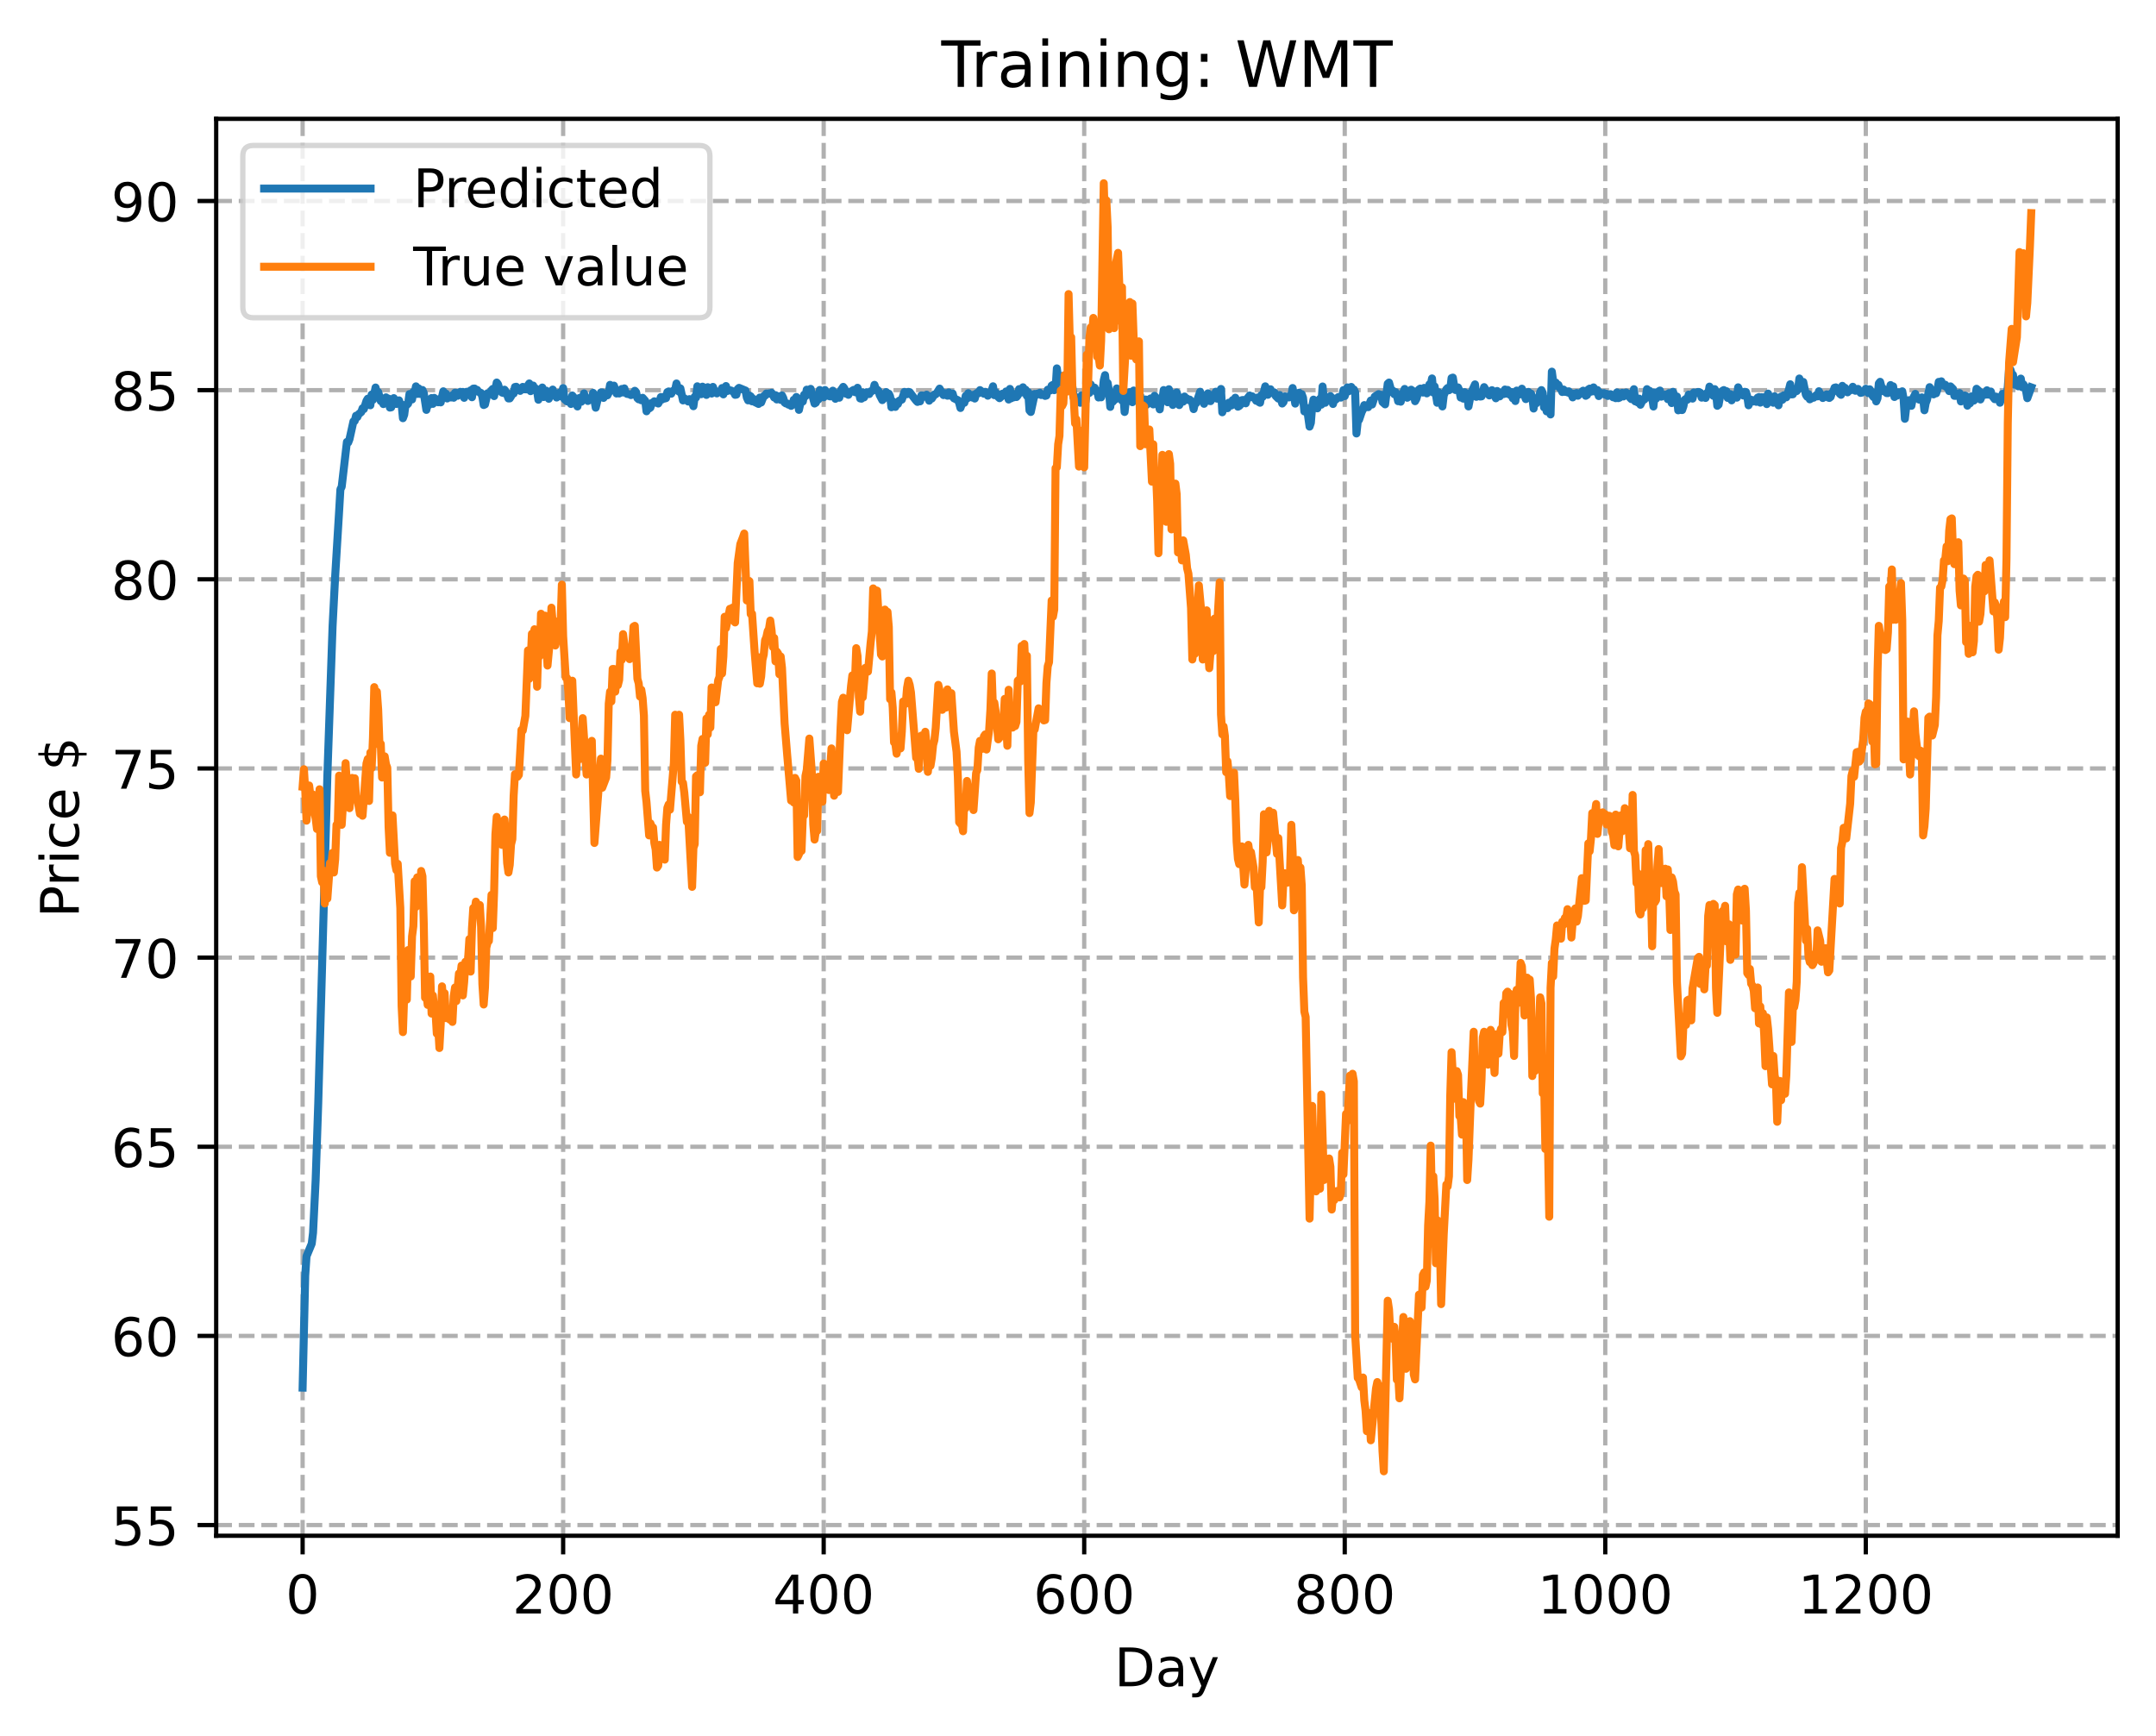 <?xml version="1.0" encoding="utf-8" standalone="no"?>
<!DOCTYPE svg PUBLIC "-//W3C//DTD SVG 1.1//EN"
  "http://www.w3.org/Graphics/SVG/1.1/DTD/svg11.dtd">
<!-- Created with matplotlib (https://matplotlib.org/) -->
<svg height="325.986pt" version="1.1" viewBox="0 0 404.923 325.986" width="404.923pt" xmlns="http://www.w3.org/2000/svg" xmlns:xlink="http://www.w3.org/1999/xlink">
 <defs>
  <style type="text/css">
*{stroke-linecap:butt;stroke-linejoin:round;}
  </style>
 </defs>
 <g id="figure_1">
  <g id="patch_1">
   <path d="M 0 325.986 
L 404.923 325.986 
L 404.923 0 
L 0 0 
z
" style="fill:#ffffff;"/>
  </g>
  <g id="axes_1">
   <g id="patch_2">
    <path d="M 40.603 288.43 
L 397.723 288.43 
L 397.723 22.318 
L 40.603 22.318 
z
" style="fill:#ffffff;"/>
   </g>
   <g id="matplotlib.axis_1">
    <g id="xtick_1">
     <g id="line2d_1">
      <path clip-path="url(#pb3dd936103)" d="M 56.836 288.43 
L 56.836 22.318 
" style="fill:none;stroke:#b0b0b0;stroke-dasharray:2.96,1.28;stroke-dashoffset:0;stroke-width:0.8;"/>
     </g>
     <g id="line2d_2">
      <defs>
       <path d="M 0 0 
L 0 3.5 
" id="mdfe1761b9e" style="stroke:#000000;stroke-width:0.8;"/>
      </defs>
      <g>
       <use style="stroke:#000000;stroke-width:0.8;" x="56.836" xlink:href="#mdfe1761b9e" y="288.43"/>
      </g>
     </g>
     <g id="text_1">
      <!-- 0 -->
      <defs>
       <path d="M 31.781 66.406 
Q 24.172 66.406 20.328 58.906 
Q 16.5 51.422 16.5 36.375 
Q 16.5 21.391 20.328 13.891 
Q 24.172 6.391 31.781 6.391 
Q 39.453 6.391 43.281 13.891 
Q 47.125 21.391 47.125 36.375 
Q 47.125 51.422 43.281 58.906 
Q 39.453 66.406 31.781 66.406 
z
M 31.781 74.219 
Q 44.047 74.219 50.516 64.516 
Q 56.984 54.828 56.984 36.375 
Q 56.984 17.969 50.516 8.266 
Q 44.047 -1.422 31.781 -1.422 
Q 19.531 -1.422 13.062 8.266 
Q 6.594 17.969 6.594 36.375 
Q 6.594 54.828 13.062 64.516 
Q 19.531 74.219 31.781 74.219 
z
" id="DejaVuSans-48"/>
      </defs>
      <g transform="translate(53.655 303.029)scale(0.1 -0.1)">
       <use xlink:href="#DejaVuSans-48"/>
      </g>
     </g>
    </g>
    <g id="xtick_2">
     <g id="line2d_3">
      <path clip-path="url(#pb3dd936103)" d="M 105.766 288.43 
L 105.766 22.318 
" style="fill:none;stroke:#b0b0b0;stroke-dasharray:2.96,1.28;stroke-dashoffset:0;stroke-width:0.8;"/>
     </g>
     <g id="line2d_4">
      <g>
       <use style="stroke:#000000;stroke-width:0.8;" x="105.766" xlink:href="#mdfe1761b9e" y="288.43"/>
      </g>
     </g>
     <g id="text_2">
      <!-- 200 -->
      <defs>
       <path d="M 19.188 8.297 
L 53.609 8.297 
L 53.609 0 
L 7.328 0 
L 7.328 8.297 
Q 12.938 14.109 22.625 23.891 
Q 32.328 33.688 34.812 36.531 
Q 39.547 41.844 41.422 45.531 
Q 43.312 49.219 43.312 52.781 
Q 43.312 58.594 39.234 62.25 
Q 35.156 65.922 28.609 65.922 
Q 23.969 65.922 18.812 64.312 
Q 13.672 62.703 7.812 59.422 
L 7.812 69.391 
Q 13.766 71.781 18.938 73 
Q 24.125 74.219 28.422 74.219 
Q 39.75 74.219 46.484 68.547 
Q 53.219 62.891 53.219 53.422 
Q 53.219 48.922 51.531 44.891 
Q 49.859 40.875 45.406 35.406 
Q 44.188 33.984 37.641 27.219 
Q 31.109 20.453 19.188 8.297 
z
" id="DejaVuSans-50"/>
      </defs>
      <g transform="translate(96.223 303.029)scale(0.1 -0.1)">
       <use xlink:href="#DejaVuSans-50"/>
       <use x="63.623" xlink:href="#DejaVuSans-48"/>
       <use x="127.246" xlink:href="#DejaVuSans-48"/>
      </g>
     </g>
    </g>
    <g id="xtick_3">
     <g id="line2d_5">
      <path clip-path="url(#pb3dd936103)" d="M 154.697 288.43 
L 154.697 22.318 
" style="fill:none;stroke:#b0b0b0;stroke-dasharray:2.96,1.28;stroke-dashoffset:0;stroke-width:0.8;"/>
     </g>
     <g id="line2d_6">
      <g>
       <use style="stroke:#000000;stroke-width:0.8;" x="154.697" xlink:href="#mdfe1761b9e" y="288.43"/>
      </g>
     </g>
     <g id="text_3">
      <!-- 400 -->
      <defs>
       <path d="M 37.797 64.312 
L 12.891 25.391 
L 37.797 25.391 
z
M 35.203 72.906 
L 47.609 72.906 
L 47.609 25.391 
L 58.016 25.391 
L 58.016 17.188 
L 47.609 17.188 
L 47.609 0 
L 37.797 0 
L 37.797 17.188 
L 4.891 17.188 
L 4.891 26.703 
z
" id="DejaVuSans-52"/>
      </defs>
      <g transform="translate(145.153 303.029)scale(0.1 -0.1)">
       <use xlink:href="#DejaVuSans-52"/>
       <use x="63.623" xlink:href="#DejaVuSans-48"/>
       <use x="127.246" xlink:href="#DejaVuSans-48"/>
      </g>
     </g>
    </g>
    <g id="xtick_4">
     <g id="line2d_7">
      <path clip-path="url(#pb3dd936103)" d="M 203.628 288.43 
L 203.628 22.318 
" style="fill:none;stroke:#b0b0b0;stroke-dasharray:2.96,1.28;stroke-dashoffset:0;stroke-width:0.8;"/>
     </g>
     <g id="line2d_8">
      <g>
       <use style="stroke:#000000;stroke-width:0.8;" x="203.628" xlink:href="#mdfe1761b9e" y="288.43"/>
      </g>
     </g>
     <g id="text_4">
      <!-- 600 -->
      <defs>
       <path d="M 33.016 40.375 
Q 26.375 40.375 22.484 35.828 
Q 18.609 31.297 18.609 23.391 
Q 18.609 15.531 22.484 10.953 
Q 26.375 6.391 33.016 6.391 
Q 39.656 6.391 43.531 10.953 
Q 47.406 15.531 47.406 23.391 
Q 47.406 31.297 43.531 35.828 
Q 39.656 40.375 33.016 40.375 
z
M 52.594 71.297 
L 52.594 62.312 
Q 48.875 64.062 45.094 64.984 
Q 41.312 65.922 37.594 65.922 
Q 27.828 65.922 22.672 59.328 
Q 17.531 52.734 16.797 39.406 
Q 19.672 43.656 24.016 45.922 
Q 28.375 48.188 33.594 48.188 
Q 44.578 48.188 50.953 41.516 
Q 57.328 34.859 57.328 23.391 
Q 57.328 12.156 50.688 5.359 
Q 44.047 -1.422 33.016 -1.422 
Q 20.359 -1.422 13.672 8.266 
Q 6.984 17.969 6.984 36.375 
Q 6.984 53.656 15.188 63.938 
Q 23.391 74.219 37.203 74.219 
Q 40.922 74.219 44.703 73.484 
Q 48.484 72.75 52.594 71.297 
z
" id="DejaVuSans-54"/>
      </defs>
      <g transform="translate(194.084 303.029)scale(0.1 -0.1)">
       <use xlink:href="#DejaVuSans-54"/>
       <use x="63.623" xlink:href="#DejaVuSans-48"/>
       <use x="127.246" xlink:href="#DejaVuSans-48"/>
      </g>
     </g>
    </g>
    <g id="xtick_5">
     <g id="line2d_9">
      <path clip-path="url(#pb3dd936103)" d="M 252.558 288.43 
L 252.558 22.318 
" style="fill:none;stroke:#b0b0b0;stroke-dasharray:2.96,1.28;stroke-dashoffset:0;stroke-width:0.8;"/>
     </g>
     <g id="line2d_10">
      <g>
       <use style="stroke:#000000;stroke-width:0.8;" x="252.558" xlink:href="#mdfe1761b9e" y="288.43"/>
      </g>
     </g>
     <g id="text_5">
      <!-- 800 -->
      <defs>
       <path d="M 31.781 34.625 
Q 24.75 34.625 20.719 30.859 
Q 16.703 27.094 16.703 20.516 
Q 16.703 13.922 20.719 10.156 
Q 24.75 6.391 31.781 6.391 
Q 38.812 6.391 42.859 10.172 
Q 46.922 13.969 46.922 20.516 
Q 46.922 27.094 42.891 30.859 
Q 38.875 34.625 31.781 34.625 
z
M 21.922 38.812 
Q 15.578 40.375 12.031 44.719 
Q 8.5 49.078 8.5 55.328 
Q 8.5 64.062 14.719 69.141 
Q 20.953 74.219 31.781 74.219 
Q 42.672 74.219 48.875 69.141 
Q 55.078 64.062 55.078 55.328 
Q 55.078 49.078 51.531 44.719 
Q 48 40.375 41.703 38.812 
Q 48.828 37.156 52.797 32.312 
Q 56.781 27.484 56.781 20.516 
Q 56.781 9.906 50.312 4.234 
Q 43.844 -1.422 31.781 -1.422 
Q 19.734 -1.422 13.25 4.234 
Q 6.781 9.906 6.781 20.516 
Q 6.781 27.484 10.781 32.312 
Q 14.797 37.156 21.922 38.812 
z
M 18.312 54.391 
Q 18.312 48.734 21.844 45.562 
Q 25.391 42.391 31.781 42.391 
Q 38.141 42.391 41.719 45.562 
Q 45.312 48.734 45.312 54.391 
Q 45.312 60.062 41.719 63.234 
Q 38.141 66.406 31.781 66.406 
Q 25.391 66.406 21.844 63.234 
Q 18.312 60.062 18.312 54.391 
z
" id="DejaVuSans-56"/>
      </defs>
      <g transform="translate(243.015 303.029)scale(0.1 -0.1)">
       <use xlink:href="#DejaVuSans-56"/>
       <use x="63.623" xlink:href="#DejaVuSans-48"/>
       <use x="127.246" xlink:href="#DejaVuSans-48"/>
      </g>
     </g>
    </g>
    <g id="xtick_6">
     <g id="line2d_11">
      <path clip-path="url(#pb3dd936103)" d="M 301.489 288.43 
L 301.489 22.318 
" style="fill:none;stroke:#b0b0b0;stroke-dasharray:2.96,1.28;stroke-dashoffset:0;stroke-width:0.8;"/>
     </g>
     <g id="line2d_12">
      <g>
       <use style="stroke:#000000;stroke-width:0.8;" x="301.489" xlink:href="#mdfe1761b9e" y="288.43"/>
      </g>
     </g>
     <g id="text_6">
      <!-- 1000 -->
      <defs>
       <path d="M 12.406 8.297 
L 28.516 8.297 
L 28.516 63.922 
L 10.984 60.406 
L 10.984 69.391 
L 28.422 72.906 
L 38.281 72.906 
L 38.281 8.297 
L 54.391 8.297 
L 54.391 0 
L 12.406 0 
z
" id="DejaVuSans-49"/>
      </defs>
      <g transform="translate(288.764 303.029)scale(0.1 -0.1)">
       <use xlink:href="#DejaVuSans-49"/>
       <use x="63.623" xlink:href="#DejaVuSans-48"/>
       <use x="127.246" xlink:href="#DejaVuSans-48"/>
       <use x="190.869" xlink:href="#DejaVuSans-48"/>
      </g>
     </g>
    </g>
    <g id="xtick_7">
     <g id="line2d_13">
      <path clip-path="url(#pb3dd936103)" d="M 350.419 288.43 
L 350.419 22.318 
" style="fill:none;stroke:#b0b0b0;stroke-dasharray:2.96,1.28;stroke-dashoffset:0;stroke-width:0.8;"/>
     </g>
     <g id="line2d_14">
      <g>
       <use style="stroke:#000000;stroke-width:0.8;" x="350.419" xlink:href="#mdfe1761b9e" y="288.43"/>
      </g>
     </g>
     <g id="text_7">
      <!-- 1200 -->
      <g transform="translate(337.694 303.029)scale(0.1 -0.1)">
       <use xlink:href="#DejaVuSans-49"/>
       <use x="63.623" xlink:href="#DejaVuSans-50"/>
       <use x="127.246" xlink:href="#DejaVuSans-48"/>
       <use x="190.869" xlink:href="#DejaVuSans-48"/>
      </g>
     </g>
    </g>
    <g id="text_8">
     <!-- Day -->
     <defs>
      <path d="M 19.672 64.797 
L 19.672 8.109 
L 31.594 8.109 
Q 46.688 8.109 53.688 14.938 
Q 60.688 21.781 60.688 36.531 
Q 60.688 51.172 53.688 57.984 
Q 46.688 64.797 31.594 64.797 
z
M 9.812 72.906 
L 30.078 72.906 
Q 51.266 72.906 61.172 64.094 
Q 71.094 55.281 71.094 36.531 
Q 71.094 17.672 61.125 8.828 
Q 51.172 0 30.078 0 
L 9.812 0 
z
" id="DejaVuSans-68"/>
      <path d="M 34.281 27.484 
Q 23.391 27.484 19.188 25 
Q 14.984 22.516 14.984 16.5 
Q 14.984 11.719 18.141 8.906 
Q 21.297 6.109 26.703 6.109 
Q 34.188 6.109 38.703 11.406 
Q 43.219 16.703 43.219 25.484 
L 43.219 27.484 
z
M 52.203 31.203 
L 52.203 0 
L 43.219 0 
L 43.219 8.297 
Q 40.141 3.328 35.547 0.953 
Q 30.953 -1.422 24.312 -1.422 
Q 15.922 -1.422 10.953 3.297 
Q 6 8.016 6 15.922 
Q 6 25.141 12.172 29.828 
Q 18.359 34.516 30.609 34.516 
L 43.219 34.516 
L 43.219 35.406 
Q 43.219 41.609 39.141 45 
Q 35.062 48.391 27.688 48.391 
Q 23 48.391 18.547 47.266 
Q 14.109 46.141 10.016 43.891 
L 10.016 52.203 
Q 14.938 54.109 19.578 55.047 
Q 24.219 56 28.609 56 
Q 40.484 56 46.344 49.844 
Q 52.203 43.703 52.203 31.203 
z
" id="DejaVuSans-97"/>
      <path d="M 32.172 -5.078 
Q 28.375 -14.844 24.75 -17.812 
Q 21.141 -20.797 15.094 -20.797 
L 7.906 -20.797 
L 7.906 -13.281 
L 13.188 -13.281 
Q 16.891 -13.281 18.938 -11.516 
Q 21 -9.766 23.484 -3.219 
L 25.094 0.875 
L 2.984 54.688 
L 12.5 54.688 
L 29.594 11.922 
L 46.688 54.688 
L 56.203 54.688 
z
" id="DejaVuSans-121"/>
     </defs>
     <g transform="translate(209.29 316.707)scale(0.1 -0.1)">
      <use xlink:href="#DejaVuSans-68"/>
      <use x="77.002" xlink:href="#DejaVuSans-97"/>
      <use x="138.281" xlink:href="#DejaVuSans-121"/>
     </g>
    </g>
   </g>
   <g id="matplotlib.axis_2">
    <g id="ytick_1">
     <g id="line2d_15">
      <path clip-path="url(#pb3dd936103)" d="M 40.603 286.423 
L 397.723 286.423 
" style="fill:none;stroke:#b0b0b0;stroke-dasharray:2.96,1.28;stroke-dashoffset:0;stroke-width:0.8;"/>
     </g>
     <g id="line2d_16">
      <defs>
       <path d="M 0 0 
L -3.5 0 
" id="m62d0d5fbc0" style="stroke:#000000;stroke-width:0.8;"/>
      </defs>
      <g>
       <use style="stroke:#000000;stroke-width:0.8;" x="40.603" xlink:href="#m62d0d5fbc0" y="286.423"/>
      </g>
     </g>
     <g id="text_9">
      <!-- 55 -->
      <defs>
       <path d="M 10.797 72.906 
L 49.516 72.906 
L 49.516 64.594 
L 19.828 64.594 
L 19.828 46.734 
Q 21.969 47.469 24.109 47.828 
Q 26.266 48.188 28.422 48.188 
Q 40.625 48.188 47.75 41.5 
Q 54.891 34.812 54.891 23.391 
Q 54.891 11.625 47.562 5.094 
Q 40.234 -1.422 26.906 -1.422 
Q 22.312 -1.422 17.547 -0.641 
Q 12.797 0.141 7.719 1.703 
L 7.719 11.625 
Q 12.109 9.234 16.797 8.062 
Q 21.484 6.891 26.703 6.891 
Q 35.156 6.891 40.078 11.328 
Q 45.016 15.766 45.016 23.391 
Q 45.016 31 40.078 35.438 
Q 35.156 39.891 26.703 39.891 
Q 22.75 39.891 18.812 39.016 
Q 14.891 38.141 10.797 36.281 
z
" id="DejaVuSans-53"/>
      </defs>
      <g transform="translate(20.878 290.222)scale(0.1 -0.1)">
       <use xlink:href="#DejaVuSans-53"/>
       <use x="63.623" xlink:href="#DejaVuSans-53"/>
      </g>
     </g>
    </g>
    <g id="ytick_2">
     <g id="line2d_17">
      <path clip-path="url(#pb3dd936103)" d="M 40.603 250.899 
L 397.723 250.899 
" style="fill:none;stroke:#b0b0b0;stroke-dasharray:2.96,1.28;stroke-dashoffset:0;stroke-width:0.8;"/>
     </g>
     <g id="line2d_18">
      <g>
       <use style="stroke:#000000;stroke-width:0.8;" x="40.603" xlink:href="#m62d0d5fbc0" y="250.899"/>
      </g>
     </g>
     <g id="text_10">
      <!-- 60 -->
      <g transform="translate(20.878 254.698)scale(0.1 -0.1)">
       <use xlink:href="#DejaVuSans-54"/>
       <use x="63.623" xlink:href="#DejaVuSans-48"/>
      </g>
     </g>
    </g>
    <g id="ytick_3">
     <g id="line2d_19">
      <path clip-path="url(#pb3dd936103)" d="M 40.603 215.375 
L 397.723 215.375 
" style="fill:none;stroke:#b0b0b0;stroke-dasharray:2.96,1.28;stroke-dashoffset:0;stroke-width:0.8;"/>
     </g>
     <g id="line2d_20">
      <g>
       <use style="stroke:#000000;stroke-width:0.8;" x="40.603" xlink:href="#m62d0d5fbc0" y="215.375"/>
      </g>
     </g>
     <g id="text_11">
      <!-- 65 -->
      <g transform="translate(20.878 219.174)scale(0.1 -0.1)">
       <use xlink:href="#DejaVuSans-54"/>
       <use x="63.623" xlink:href="#DejaVuSans-53"/>
      </g>
     </g>
    </g>
    <g id="ytick_4">
     <g id="line2d_21">
      <path clip-path="url(#pb3dd936103)" d="M 40.603 179.85 
L 397.723 179.85 
" style="fill:none;stroke:#b0b0b0;stroke-dasharray:2.96,1.28;stroke-dashoffset:0;stroke-width:0.8;"/>
     </g>
     <g id="line2d_22">
      <g>
       <use style="stroke:#000000;stroke-width:0.8;" x="40.603" xlink:href="#m62d0d5fbc0" y="179.85"/>
      </g>
     </g>
     <g id="text_12">
      <!-- 70 -->
      <defs>
       <path d="M 8.203 72.906 
L 55.078 72.906 
L 55.078 68.703 
L 28.609 0 
L 18.312 0 
L 43.219 64.594 
L 8.203 64.594 
z
" id="DejaVuSans-55"/>
      </defs>
      <g transform="translate(20.878 183.65)scale(0.1 -0.1)">
       <use xlink:href="#DejaVuSans-55"/>
       <use x="63.623" xlink:href="#DejaVuSans-48"/>
      </g>
     </g>
    </g>
    <g id="ytick_5">
     <g id="line2d_23">
      <path clip-path="url(#pb3dd936103)" d="M 40.603 144.326 
L 397.723 144.326 
" style="fill:none;stroke:#b0b0b0;stroke-dasharray:2.96,1.28;stroke-dashoffset:0;stroke-width:0.8;"/>
     </g>
     <g id="line2d_24">
      <g>
       <use style="stroke:#000000;stroke-width:0.8;" x="40.603" xlink:href="#m62d0d5fbc0" y="144.326"/>
      </g>
     </g>
     <g id="text_13">
      <!-- 75 -->
      <g transform="translate(20.878 148.125)scale(0.1 -0.1)">
       <use xlink:href="#DejaVuSans-55"/>
       <use x="63.623" xlink:href="#DejaVuSans-53"/>
      </g>
     </g>
    </g>
    <g id="ytick_6">
     <g id="line2d_25">
      <path clip-path="url(#pb3dd936103)" d="M 40.603 108.802 
L 397.723 108.802 
" style="fill:none;stroke:#b0b0b0;stroke-dasharray:2.96,1.28;stroke-dashoffset:0;stroke-width:0.8;"/>
     </g>
     <g id="line2d_26">
      <g>
       <use style="stroke:#000000;stroke-width:0.8;" x="40.603" xlink:href="#m62d0d5fbc0" y="108.802"/>
      </g>
     </g>
     <g id="text_14">
      <!-- 80 -->
      <g transform="translate(20.878 112.601)scale(0.1 -0.1)">
       <use xlink:href="#DejaVuSans-56"/>
       <use x="63.623" xlink:href="#DejaVuSans-48"/>
      </g>
     </g>
    </g>
    <g id="ytick_7">
     <g id="line2d_27">
      <path clip-path="url(#pb3dd936103)" d="M 40.603 73.278 
L 397.723 73.278 
" style="fill:none;stroke:#b0b0b0;stroke-dasharray:2.96,1.28;stroke-dashoffset:0;stroke-width:0.8;"/>
     </g>
     <g id="line2d_28">
      <g>
       <use style="stroke:#000000;stroke-width:0.8;" x="40.603" xlink:href="#m62d0d5fbc0" y="73.278"/>
      </g>
     </g>
     <g id="text_15">
      <!-- 85 -->
      <g transform="translate(20.878 77.077)scale(0.1 -0.1)">
       <use xlink:href="#DejaVuSans-56"/>
       <use x="63.623" xlink:href="#DejaVuSans-53"/>
      </g>
     </g>
    </g>
    <g id="ytick_8">
     <g id="line2d_29">
      <path clip-path="url(#pb3dd936103)" d="M 40.603 37.753 
L 397.723 37.753 
" style="fill:none;stroke:#b0b0b0;stroke-dasharray:2.96,1.28;stroke-dashoffset:0;stroke-width:0.8;"/>
     </g>
     <g id="line2d_30">
      <g>
       <use style="stroke:#000000;stroke-width:0.8;" x="40.603" xlink:href="#m62d0d5fbc0" y="37.753"/>
      </g>
     </g>
     <g id="text_16">
      <!-- 90 -->
      <defs>
       <path d="M 10.984 1.516 
L 10.984 10.5 
Q 14.703 8.734 18.5 7.812 
Q 22.312 6.891 25.984 6.891 
Q 35.75 6.891 40.891 13.453 
Q 46.047 20.016 46.781 33.406 
Q 43.953 29.203 39.594 26.953 
Q 35.25 24.703 29.984 24.703 
Q 19.047 24.703 12.672 31.312 
Q 6.297 37.938 6.297 49.422 
Q 6.297 60.641 12.938 67.422 
Q 19.578 74.219 30.609 74.219 
Q 43.266 74.219 49.922 64.516 
Q 56.594 54.828 56.594 36.375 
Q 56.594 19.141 48.406 8.859 
Q 40.234 -1.422 26.422 -1.422 
Q 22.703 -1.422 18.891 -0.688 
Q 15.094 0.047 10.984 1.516 
z
M 30.609 32.422 
Q 37.25 32.422 41.125 36.953 
Q 45.016 41.5 45.016 49.422 
Q 45.016 57.281 41.125 61.844 
Q 37.25 66.406 30.609 66.406 
Q 23.969 66.406 20.094 61.844 
Q 16.219 57.281 16.219 49.422 
Q 16.219 41.5 20.094 36.953 
Q 23.969 32.422 30.609 32.422 
z
" id="DejaVuSans-57"/>
      </defs>
      <g transform="translate(20.878 41.553)scale(0.1 -0.1)">
       <use xlink:href="#DejaVuSans-57"/>
       <use x="63.623" xlink:href="#DejaVuSans-48"/>
      </g>
     </g>
    </g>
    <g id="text_17">
     <!-- Price $ -->
     <defs>
      <path d="M 19.672 64.797 
L 19.672 37.406 
L 32.078 37.406 
Q 38.969 37.406 42.719 40.969 
Q 46.484 44.531 46.484 51.125 
Q 46.484 57.672 42.719 61.234 
Q 38.969 64.797 32.078 64.797 
z
M 9.812 72.906 
L 32.078 72.906 
Q 44.344 72.906 50.609 67.359 
Q 56.891 61.812 56.891 51.125 
Q 56.891 40.328 50.609 34.812 
Q 44.344 29.297 32.078 29.297 
L 19.672 29.297 
L 19.672 0 
L 9.812 0 
z
" id="DejaVuSans-80"/>
      <path d="M 41.109 46.297 
Q 39.594 47.172 37.812 47.578 
Q 36.031 48 33.891 48 
Q 26.266 48 22.188 43.047 
Q 18.109 38.094 18.109 28.812 
L 18.109 0 
L 9.078 0 
L 9.078 54.688 
L 18.109 54.688 
L 18.109 46.188 
Q 20.953 51.172 25.484 53.578 
Q 30.031 56 36.531 56 
Q 37.453 56 38.578 55.875 
Q 39.703 55.766 41.062 55.516 
z
" id="DejaVuSans-114"/>
      <path d="M 9.422 54.688 
L 18.406 54.688 
L 18.406 0 
L 9.422 0 
z
M 9.422 75.984 
L 18.406 75.984 
L 18.406 64.594 
L 9.422 64.594 
z
" id="DejaVuSans-105"/>
      <path d="M 48.781 52.594 
L 48.781 44.188 
Q 44.969 46.297 41.141 47.344 
Q 37.312 48.391 33.406 48.391 
Q 24.656 48.391 19.812 42.844 
Q 14.984 37.312 14.984 27.297 
Q 14.984 17.281 19.812 11.734 
Q 24.656 6.203 33.406 6.203 
Q 37.312 6.203 41.141 7.25 
Q 44.969 8.297 48.781 10.406 
L 48.781 2.094 
Q 45.016 0.344 40.984 -0.531 
Q 36.969 -1.422 32.422 -1.422 
Q 20.062 -1.422 12.781 6.344 
Q 5.516 14.109 5.516 27.297 
Q 5.516 40.672 12.859 48.328 
Q 20.219 56 33.016 56 
Q 37.156 56 41.109 55.141 
Q 45.062 54.297 48.781 52.594 
z
" id="DejaVuSans-99"/>
      <path d="M 56.203 29.594 
L 56.203 25.203 
L 14.891 25.203 
Q 15.484 15.922 20.484 11.062 
Q 25.484 6.203 34.422 6.203 
Q 39.594 6.203 44.453 7.469 
Q 49.312 8.734 54.109 11.281 
L 54.109 2.781 
Q 49.266 0.734 44.188 -0.344 
Q 39.109 -1.422 33.891 -1.422 
Q 20.797 -1.422 13.156 6.188 
Q 5.516 13.812 5.516 26.812 
Q 5.516 40.234 12.766 48.109 
Q 20.016 56 32.328 56 
Q 43.359 56 49.781 48.891 
Q 56.203 41.797 56.203 29.594 
z
M 47.219 32.234 
Q 47.125 39.594 43.094 43.984 
Q 39.062 48.391 32.422 48.391 
Q 24.906 48.391 20.391 44.141 
Q 15.875 39.891 15.188 32.172 
z
" id="DejaVuSans-101"/>
      <path id="DejaVuSans-32"/>
      <path d="M 33.797 -14.703 
L 28.906 -14.703 
L 28.859 0 
Q 23.734 0.094 18.609 1.188 
Q 13.484 2.297 8.297 4.5 
L 8.297 13.281 
Q 13.281 10.156 18.375 8.562 
Q 23.484 6.984 28.906 6.938 
L 28.906 29.203 
Q 18.109 30.953 13.203 35.156 
Q 8.297 39.359 8.297 46.688 
Q 8.297 54.641 13.625 59.219 
Q 18.953 63.812 28.906 64.5 
L 28.906 75.984 
L 33.797 75.984 
L 33.797 64.656 
Q 38.328 64.453 42.578 63.688 
Q 46.828 62.938 50.875 61.625 
L 50.875 53.078 
Q 46.828 55.125 42.547 56.25 
Q 38.281 57.375 33.797 57.562 
L 33.797 36.719 
Q 44.875 35.016 50.094 30.609 
Q 55.328 26.219 55.328 18.609 
Q 55.328 10.359 49.781 5.594 
Q 44.234 0.828 33.797 0.094 
z
M 28.906 37.594 
L 28.906 57.625 
Q 23.25 56.984 20.266 54.391 
Q 17.281 51.812 17.281 47.516 
Q 17.281 43.312 20.031 40.969 
Q 22.797 38.625 28.906 37.594 
z
M 33.797 28.219 
L 33.797 7.078 
Q 39.984 7.906 43.141 10.594 
Q 46.297 13.281 46.297 17.672 
Q 46.297 21.969 43.281 24.5 
Q 40.281 27.047 33.797 28.219 
z
" id="DejaVuSans-36"/>
     </defs>
     <g transform="translate(14.798 172.342)rotate(-90)scale(0.1 -0.1)">
      <use xlink:href="#DejaVuSans-80"/>
      <use x="58.553" xlink:href="#DejaVuSans-114"/>
      <use x="99.666" xlink:href="#DejaVuSans-105"/>
      <use x="127.449" xlink:href="#DejaVuSans-99"/>
      <use x="182.43" xlink:href="#DejaVuSans-101"/>
      <use x="243.953" xlink:href="#DejaVuSans-32"/>
      <use x="275.74" xlink:href="#DejaVuSans-36"/>
     </g>
    </g>
   </g>
   <g id="line2d_31">
    <path clip-path="url(#pb3dd936103)" d="M 56.836 260.616 
L 57.325 239.558 
L 57.57 235.937 
L 58.548 233.574 
L 58.793 231.534 
L 59.282 221.647 
L 59.772 207.156 
L 60.75 172.288 
L 61.484 145.669 
L 62.463 117.59 
L 62.952 108.155 
L 63.686 96.101 
L 63.931 91.903 
L 64.175 91.423 
L 65.154 82.997 
L 65.399 83.108 
L 65.643 82.469 
L 66.377 79.147 
L 66.622 79.062 
L 66.867 78.082 
L 67.111 78.331 
L 67.356 77.794 
L 67.845 77.389 
L 68.09 76.682 
L 68.335 76.834 
L 68.824 75.286 
L 69.069 74.88 
L 69.313 74.834 
L 69.558 76.118 
L 69.802 74.098 
L 70.047 75.09 
L 70.536 72.782 
L 70.781 73.727 
L 71.026 73.618 
L 71.515 75.334 
L 71.76 74.908 
L 72.004 75.897 
L 72.494 74.628 
L 72.738 74.957 
L 72.983 74.868 
L 73.228 76.554 
L 73.472 76.503 
L 73.962 74.773 
L 74.206 75.593 
L 74.451 75.873 
L 74.696 75.64 
L 74.94 75.193 
L 75.185 75.864 
L 75.429 75.967 
L 75.674 78.545 
L 75.919 77.887 
L 76.163 76.026 
L 76.408 76.05 
L 76.653 75.81 
L 76.897 74.008 
L 77.142 74.772 
L 77.387 75.029 
L 77.631 73.603 
L 77.876 73.761 
L 78.121 72.561 
L 78.365 73.989 
L 78.61 72.937 
L 78.855 73.985 
L 79.099 73.964 
L 79.344 73.247 
L 79.589 73.808 
L 80.078 76.983 
L 80.323 75.896 
L 80.567 76.053 
L 80.812 75.129 
L 81.056 74.761 
L 81.301 75.85 
L 81.546 74.724 
L 81.79 75.221 
L 82.035 75.029 
L 82.28 75.554 
L 82.524 74.943 
L 82.769 75.575 
L 83.258 73.491 
L 83.503 74.399 
L 83.748 73.921 
L 83.992 74.84 
L 84.237 74.34 
L 84.726 74.653 
L 84.971 74.227 
L 85.216 74.704 
L 85.46 73.754 
L 85.705 73.798 
L 85.95 74.335 
L 86.194 73.82 
L 86.439 73.592 
L 86.684 73.917 
L 86.928 73.605 
L 87.173 74.719 
L 87.662 73.583 
L 87.907 74.008 
L 88.151 73.767 
L 88.396 73.309 
L 88.641 74.608 
L 88.885 72.989 
L 89.13 72.971 
L 89.375 73.404 
L 89.619 73.232 
L 89.864 73.589 
L 90.353 73.808 
L 90.598 74.54 
L 90.843 76.068 
L 91.087 75.959 
L 91.577 73.856 
L 91.821 74.037 
L 92.066 74.016 
L 92.311 73.3 
L 92.555 73.042 
L 92.8 74.395 
L 93.289 71.843 
L 93.534 72.162 
L 93.778 72.997 
L 94.023 73.185 
L 94.268 73.719 
L 94.512 73.806 
L 94.757 73.189 
L 95.002 73.505 
L 95.491 74.834 
L 95.736 74.829 
L 95.98 74.456 
L 96.225 73.868 
L 96.47 73.916 
L 96.714 72.682 
L 96.959 72.637 
L 97.204 73.132 
L 97.693 73.414 
L 97.938 72.909 
L 98.182 72.66 
L 98.427 73.116 
L 98.916 73.127 
L 99.161 72.361 
L 99.405 72.014 
L 99.65 73.464 
L 100.139 72.414 
L 100.384 73.051 
L 100.629 72.971 
L 100.873 73.456 
L 101.118 75.077 
L 101.363 73.268 
L 101.607 74.183 
L 101.852 72.78 
L 102.097 74.57 
L 102.341 73.453 
L 102.586 73.371 
L 103.075 74.894 
L 103.32 74.229 
L 103.565 73.903 
L 103.809 73.165 
L 104.054 74.04 
L 104.299 73.923 
L 104.543 74.662 
L 105.032 73.771 
L 105.277 74.436 
L 105.522 73.954 
L 105.766 72.878 
L 106.011 74.968 
L 106.5 75.397 
L 106.745 75.104 
L 106.99 75.382 
L 107.234 75.877 
L 107.479 74.28 
L 107.724 74.569 
L 107.968 75.718 
L 108.213 75.835 
L 108.458 76.341 
L 108.702 74.804 
L 108.947 74.699 
L 109.192 75.445 
L 109.681 73.881 
L 109.926 74.803 
L 110.415 75.309 
L 110.66 74.859 
L 110.904 74.975 
L 111.149 74.721 
L 111.393 73.786 
L 111.883 76.57 
L 112.372 74.507 
L 112.617 74.451 
L 112.861 73.709 
L 113.106 73.703 
L 113.351 74.734 
L 113.595 74.321 
L 114.085 74.242 
L 114.329 73.754 
L 114.574 72.28 
L 115.063 73.303 
L 115.308 72.426 
L 115.797 73.908 
L 116.042 73.428 
L 116.287 73.903 
L 116.531 73.752 
L 116.776 73.052 
L 117.02 73.711 
L 117.265 72.946 
L 117.51 73.746 
L 117.754 73.97 
L 118.244 74.055 
L 118.488 74.203 
L 118.733 74.126 
L 118.978 73.847 
L 119.222 73.394 
L 119.467 73.662 
L 119.712 74.775 
L 119.956 74.999 
L 120.201 74.903 
L 120.446 75.177 
L 120.69 74.711 
L 121.18 75.271 
L 121.424 77.248 
L 121.669 76.517 
L 121.914 76.722 
L 122.158 76.545 
L 122.403 75.685 
L 122.648 75.631 
L 122.892 75.366 
L 123.137 75.637 
L 123.381 75.478 
L 123.626 75.79 
L 123.871 75.344 
L 124.115 74.57 
L 124.36 75.024 
L 124.605 74.53 
L 124.849 74.848 
L 125.094 74.774 
L 125.339 73.639 
L 125.583 73.52 
L 125.828 73.655 
L 126.073 73.945 
L 126.317 73.465 
L 126.807 73.157 
L 127.051 72.02 
L 127.541 73.571 
L 127.785 72.941 
L 128.275 75.207 
L 128.519 74.795 
L 129.253 75.411 
L 129.498 74.96 
L 129.742 75.52 
L 129.987 75.536 
L 130.232 76.291 
L 130.476 74.5 
L 130.721 74.673 
L 130.966 72.549 
L 131.21 73.328 
L 131.455 73.593 
L 131.7 74.037 
L 131.944 72.62 
L 132.678 74.172 
L 132.923 72.717 
L 133.168 73.838 
L 133.412 73.163 
L 133.657 73.916 
L 133.902 72.663 
L 134.146 73.359 
L 134.636 73.886 
L 134.88 73.554 
L 135.125 73.486 
L 135.369 73.584 
L 135.614 72.879 
L 135.859 74.07 
L 136.348 72.503 
L 136.593 73.44 
L 136.837 73.242 
L 137.327 73.35 
L 137.816 73.637 
L 138.061 74.155 
L 138.305 74.118 
L 138.55 73.066 
L 138.795 72.846 
L 140.018 73.348 
L 140.263 74.664 
L 140.507 75.198 
L 140.752 74.281 
L 140.996 74.438 
L 141.241 75.372 
L 141.486 74.904 
L 141.73 75.495 
L 142.464 75.866 
L 142.709 74.66 
L 142.954 75.6 
L 143.443 74.377 
L 143.688 74.318 
L 143.932 73.902 
L 144.177 73.986 
L 144.422 73.871 
L 144.666 73.928 
L 144.911 73.763 
L 145.4 74.66 
L 145.645 74.213 
L 145.89 75.025 
L 146.134 74.413 
L 146.379 74.547 
L 146.624 75.101 
L 146.868 74.263 
L 147.113 74.764 
L 147.357 75.601 
L 147.602 75.775 
L 147.847 75.787 
L 148.091 76.004 
L 148.336 76.016 
L 148.581 76.231 
L 148.825 76.051 
L 149.07 75.081 
L 149.315 75.747 
L 149.559 74.557 
L 149.804 74.798 
L 150.049 76.979 
L 150.293 75.859 
L 150.538 75.533 
L 150.783 75.414 
L 151.027 74.133 
L 151.272 74.418 
L 151.517 73.182 
L 151.761 73.503 
L 152.251 73.035 
L 152.984 75.789 
L 153.229 75.636 
L 153.474 75.081 
L 153.718 75.021 
L 153.963 73.244 
L 154.208 74.079 
L 154.452 73.829 
L 154.697 74.62 
L 154.942 73.248 
L 155.186 74.128 
L 155.431 73.936 
L 155.676 74.381 
L 155.92 74.452 
L 156.41 73.373 
L 156.654 74.371 
L 156.899 74.9 
L 157.144 74.177 
L 157.388 74.238 
L 157.633 74.699 
L 157.878 73.37 
L 158.367 72.657 
L 158.612 72.981 
L 158.856 73.948 
L 159.101 73.932 
L 159.345 74.153 
L 159.59 73.671 
L 160.324 73.229 
L 160.569 73.647 
L 160.813 73.706 
L 161.058 72.829 
L 161.303 73.575 
L 161.547 74.832 
L 161.792 74.88 
L 162.037 73.705 
L 162.281 74.64 
L 162.771 73.659 
L 163.015 73.943 
L 163.26 74.008 
L 163.505 73.5 
L 163.749 73.471 
L 163.994 73.321 
L 164.239 72.279 
L 164.483 73.052 
L 164.728 73.155 
L 164.972 73.387 
L 165.217 74.207 
L 165.706 75.146 
L 165.951 74.894 
L 166.196 73.956 
L 166.44 73.632 
L 166.685 73.906 
L 166.93 73.939 
L 167.174 74.45 
L 167.419 76.49 
L 167.664 75.367 
L 167.908 75.762 
L 168.153 76.427 
L 168.398 75.823 
L 168.642 75.876 
L 168.887 75.254 
L 169.376 75.058 
L 169.866 73.603 
L 170.11 73.948 
L 170.355 74.037 
L 170.6 73.602 
L 170.844 73.644 
L 171.578 74.615 
L 172.067 75.245 
L 172.312 75.488 
L 172.557 75.094 
L 172.801 75.381 
L 173.046 74.267 
L 173.291 74.287 
L 173.535 74.518 
L 174.025 74.126 
L 174.514 75.257 
L 174.759 74.412 
L 175.003 74.855 
L 175.493 74.081 
L 175.737 74.058 
L 175.982 73.759 
L 176.471 72.985 
L 176.96 73.878 
L 177.205 74.205 
L 177.45 73.832 
L 177.694 73.989 
L 177.939 74.321 
L 178.184 73.696 
L 178.428 74.31 
L 178.673 74.34 
L 178.918 73.906 
L 179.162 74.806 
L 179.896 75.155 
L 180.141 75.684 
L 180.386 76.628 
L 180.63 75.938 
L 180.875 75.674 
L 181.12 75.648 
L 181.364 74.355 
L 181.609 74.873 
L 181.854 73.838 
L 182.098 74.489 
L 182.343 74.502 
L 182.588 74.663 
L 182.832 74.15 
L 183.077 74.853 
L 183.321 73.934 
L 183.566 73.748 
L 183.811 73.845 
L 184.055 73.266 
L 184.545 73.651 
L 184.789 73.946 
L 185.034 73.594 
L 185.279 73.769 
L 185.523 74.321 
L 185.768 73.917 
L 186.013 73.776 
L 186.257 73.305 
L 186.502 72.548 
L 186.747 74.215 
L 186.991 73.671 
L 187.481 74.567 
L 187.725 74.786 
L 187.97 74.571 
L 188.215 73.959 
L 188.459 74.244 
L 188.704 74.221 
L 188.948 73.519 
L 189.438 75.038 
L 189.682 73.04 
L 189.927 74.806 
L 190.172 73.956 
L 190.416 74.625 
L 190.661 73.989 
L 190.906 74.568 
L 191.15 74.275 
L 191.395 73.083 
L 191.64 73.569 
L 191.884 73.715 
L 192.129 72.736 
L 192.374 73.719 
L 192.618 73.189 
L 192.863 74.357 
L 193.108 73.646 
L 193.352 77.089 
L 193.597 77.376 
L 194.331 73.983 
L 194.575 74.21 
L 194.82 73.925 
L 195.065 73.901 
L 195.309 73.765 
L 195.554 74.195 
L 196.043 74.094 
L 196.288 74.357 
L 196.533 74.284 
L 196.777 73.185 
L 197.022 73.164 
L 197.267 73.325 
L 197.511 72.424 
L 197.756 72.275 
L 198.001 73.278 
L 198.245 73.099 
L 198.49 69.183 
L 198.735 71.147 
L 198.979 70.877 
L 199.224 71.419 
L 199.469 70.635 
L 199.713 72.095 
L 199.958 72.247 
L 200.203 71.804 
L 200.447 72.965 
L 200.692 72.999 
L 200.936 70.358 
L 201.181 73.265 
L 201.426 72.743 
L 201.67 74.768 
L 201.915 74.456 
L 202.16 75.152 
L 202.404 74.678 
L 202.649 75.406 
L 202.894 75.648 
L 203.138 74.271 
L 203.383 74.539 
L 203.628 74.284 
L 203.872 75.422 
L 204.362 72.082 
L 204.606 73.79 
L 204.851 72.201 
L 205.34 73.235 
L 205.585 72.81 
L 205.83 73.535 
L 206.074 73.409 
L 206.319 74.657 
L 206.563 74.303 
L 206.808 74.626 
L 207.053 73.735 
L 207.297 71.429 
L 207.542 70.453 
L 207.787 72.83 
L 208.031 71.934 
L 208.276 73.405 
L 208.521 76.422 
L 208.765 74.435 
L 209.01 75.439 
L 209.255 75.109 
L 209.499 75.001 
L 209.744 72.952 
L 209.989 73.408 
L 210.233 73.404 
L 210.478 74.83 
L 210.723 75.227 
L 210.967 73.882 
L 211.212 77.376 
L 211.457 75.173 
L 211.946 74.267 
L 212.191 73.651 
L 212.435 73.859 
L 212.68 75.54 
L 212.924 73.344 
L 213.169 75.055 
L 213.414 75.111 
L 213.658 74.97 
L 214.148 74.277 
L 214.392 77.536 
L 214.637 75.265 
L 215.126 75.029 
L 215.371 76.012 
L 215.616 75.155 
L 216.105 74.835 
L 216.594 75.954 
L 216.839 74.332 
L 217.084 75.764 
L 217.328 74.854 
L 217.818 76.884 
L 218.062 74.683 
L 218.307 75.018 
L 218.551 73.256 
L 218.796 74.598 
L 219.041 74.403 
L 219.285 75.549 
L 219.53 73.098 
L 219.775 73.776 
L 220.019 74.121 
L 220.264 76.056 
L 220.509 74.621 
L 220.753 75.424 
L 220.998 73.705 
L 221.243 74.484 
L 221.487 76.078 
L 221.977 74.907 
L 222.221 75.433 
L 222.466 74.471 
L 222.711 74.824 
L 222.955 74.869 
L 223.2 75.132 
L 223.445 75.052 
L 223.934 75.638 
L 224.179 76.836 
L 224.423 75.722 
L 224.668 75.723 
L 225.402 73.58 
L 225.646 74.4 
L 225.891 74.536 
L 226.136 75.842 
L 226.625 74.401 
L 226.87 73.876 
L 227.114 75.29 
L 227.359 75.34 
L 227.848 74.137 
L 228.093 74.783 
L 228.338 73.574 
L 228.582 74.879 
L 228.827 73.879 
L 229.072 73.56 
L 229.316 73.05 
L 229.561 77.432 
L 230.05 75.851 
L 230.295 75.945 
L 230.539 76.663 
L 230.784 75.632 
L 231.273 76.153 
L 231.518 75.142 
L 231.763 75.372 
L 232.007 74.693 
L 232.497 76.383 
L 232.741 76.259 
L 232.986 75.997 
L 233.231 75.152 
L 233.475 75.125 
L 233.965 75.752 
L 234.209 74.899 
L 234.699 74.282 
L 234.943 74.62 
L 235.188 74.436 
L 235.433 74.699 
L 235.677 74.792 
L 235.922 75.263 
L 236.167 74.663 
L 236.411 75.499 
L 236.656 75.64 
L 236.9 74.208 
L 237.145 74.538 
L 237.634 72.558 
L 237.879 74.032 
L 238.124 74.145 
L 238.368 73.749 
L 238.613 73.106 
L 238.858 73.631 
L 239.102 73.856 
L 239.347 73.698 
L 239.592 74.367 
L 240.081 74.856 
L 240.326 74.185 
L 240.815 75.79 
L 241.06 75.509 
L 241.304 74.445 
L 241.794 74.519 
L 242.038 74.65 
L 242.283 74.308 
L 242.527 74.292 
L 242.772 72.874 
L 243.261 75.804 
L 243.506 74.872 
L 243.995 73.755 
L 244.24 74.548 
L 244.485 74.03 
L 244.729 74.709 
L 244.974 77.275 
L 245.219 77.128 
L 245.463 76.631 
L 245.953 80.124 
L 246.197 79.411 
L 246.442 76.349 
L 246.687 75.052 
L 246.931 76.483 
L 247.176 75.946 
L 247.421 76.691 
L 247.665 75.322 
L 247.91 74.891 
L 248.155 76.005 
L 248.399 72.586 
L 248.644 75.093 
L 248.888 75.653 
L 249.133 74.597 
L 249.378 75.183 
L 249.867 74.386 
L 250.112 74.734 
L 250.356 75.879 
L 250.601 74.86 
L 250.846 75.073 
L 251.335 74.58 
L 251.824 74.681 
L 252.069 74.449 
L 252.314 73.262 
L 252.558 74.397 
L 253.048 72.761 
L 253.292 73.484 
L 253.537 72.775 
L 253.782 72.67 
L 254.026 73.305 
L 254.271 73.142 
L 254.515 73.659 
L 254.76 81.414 
L 255.005 79.104 
L 255.249 78.846 
L 255.739 77.401 
L 255.983 76.906 
L 256.228 76.083 
L 256.473 76.513 
L 256.717 76.252 
L 256.962 76.473 
L 257.451 75.221 
L 257.696 75.977 
L 258.185 74.495 
L 258.919 74.017 
L 259.164 74.455 
L 259.409 74.141 
L 259.653 75.508 
L 260.143 75.945 
L 260.632 72.065 
L 260.876 71.847 
L 261.366 73.638 
L 261.61 73.391 
L 261.855 74.041 
L 262.1 73.633 
L 262.344 74.262 
L 262.589 75.354 
L 262.834 74.708 
L 263.078 75.448 
L 263.323 74.26 
L 263.812 73.048 
L 264.057 74.486 
L 264.302 74.706 
L 264.546 74.046 
L 264.791 74.465 
L 265.036 73.189 
L 265.28 74.538 
L 265.525 73.485 
L 265.77 75.352 
L 266.014 74.911 
L 266.503 73.149 
L 266.748 72.977 
L 266.993 73.616 
L 267.237 73.73 
L 267.482 72.849 
L 267.971 73.881 
L 268.216 73.664 
L 268.461 72.186 
L 268.705 72.262 
L 268.95 71.074 
L 269.195 73.726 
L 269.439 72.574 
L 269.929 75.651 
L 270.173 73.651 
L 270.418 75.443 
L 270.663 74.138 
L 270.907 76.339 
L 271.152 74.255 
L 271.641 73.109 
L 271.886 72.865 
L 272.131 73.294 
L 272.375 73.129 
L 272.62 71.005 
L 272.864 70.919 
L 273.109 72.484 
L 273.354 73.25 
L 273.598 73.137 
L 273.843 72.765 
L 274.088 73.313 
L 274.332 74.668 
L 274.577 74.309 
L 274.822 74.872 
L 275.066 73.644 
L 275.311 74.325 
L 275.556 73.946 
L 275.8 76.335 
L 276.29 73.805 
L 277.024 72.19 
L 277.268 74.533 
L 277.513 74.215 
L 277.758 74.116 
L 278.002 74.48 
L 278.247 74.449 
L 278.736 72.706 
L 278.981 73.102 
L 279.225 73.883 
L 279.47 73.94 
L 279.715 74.266 
L 279.959 73.994 
L 280.204 73.28 
L 280.938 74.806 
L 281.183 73.431 
L 281.672 74.446 
L 281.917 73.684 
L 282.406 74.017 
L 282.651 73.157 
L 282.895 73.933 
L 283.14 73.228 
L 283.385 73.546 
L 283.629 74.19 
L 283.874 73.621 
L 284.118 74.807 
L 284.363 74.646 
L 284.608 75.321 
L 284.852 73.356 
L 285.097 73.543 
L 285.342 74.106 
L 285.586 73.721 
L 285.831 73.002 
L 286.32 74.262 
L 286.565 74.956 
L 287.054 73.604 
L 287.299 74.118 
L 287.544 73.925 
L 287.788 74.606 
L 288.033 76.731 
L 288.278 74.914 
L 288.522 75.765 
L 288.767 75.08 
L 289.012 74.981 
L 289.256 73.66 
L 289.501 73.265 
L 289.746 73.782 
L 289.99 76.515 
L 290.235 74.957 
L 290.479 77.265 
L 290.724 74.943 
L 291.213 77.842 
L 291.458 69.799 
L 291.703 71.672 
L 291.947 72.482 
L 292.192 71.845 
L 292.437 72.265 
L 292.681 72.279 
L 292.926 72.872 
L 293.171 73.068 
L 293.415 73.631 
L 293.66 73.165 
L 293.905 73.599 
L 294.149 73.473 
L 294.394 73.69 
L 294.639 73.492 
L 294.883 73.915 
L 295.128 73.852 
L 295.373 74.638 
L 295.617 73.914 
L 295.862 73.924 
L 296.106 73.806 
L 296.351 74.324 
L 297.085 73.583 
L 297.33 73.374 
L 297.819 74.336 
L 298.064 74.191 
L 298.308 73.151 
L 298.553 72.987 
L 298.798 73.572 
L 299.287 72.758 
L 299.532 73.542 
L 299.776 73.213 
L 300.021 73.256 
L 300.266 74.388 
L 300.51 73.737 
L 301 73.985 
L 301.244 73.826 
L 301.489 74.155 
L 301.734 73.965 
L 301.978 74.368 
L 302.467 74.027 
L 302.712 74.146 
L 302.957 74.617 
L 303.201 74.528 
L 303.446 74.783 
L 303.691 73.695 
L 303.935 74.777 
L 304.18 74.682 
L 304.669 73.777 
L 304.914 74.459 
L 305.403 73.708 
L 305.648 74.092 
L 305.893 73.965 
L 306.137 74.705 
L 306.382 74.957 
L 306.627 74.695 
L 306.871 73.093 
L 307.116 75.387 
L 307.361 74.832 
L 307.605 75.599 
L 307.85 74.867 
L 308.094 76.02 
L 308.584 75.001 
L 308.828 75.048 
L 309.073 74.721 
L 309.318 73.088 
L 309.562 74.082 
L 309.807 73.398 
L 310.052 74.79 
L 310.296 74.687 
L 310.541 76.352 
L 310.786 73.697 
L 311.03 74.883 
L 311.275 74.502 
L 311.52 73.496 
L 311.764 73.352 
L 312.009 74.505 
L 312.743 74.125 
L 312.988 74.08 
L 313.232 74.97 
L 313.477 73.83 
L 313.966 75.704 
L 314.211 73.587 
L 314.455 74.277 
L 314.7 74.483 
L 314.945 74.466 
L 315.189 77.067 
L 315.434 76.684 
L 315.679 76.997 
L 315.923 77.014 
L 316.168 76.299 
L 316.413 75.087 
L 316.657 74.895 
L 316.902 75.071 
L 317.147 74.114 
L 317.881 74.866 
L 318.125 73.707 
L 318.37 73.89 
L 318.859 73.621 
L 319.104 73.628 
L 319.349 73.759 
L 319.593 74.685 
L 319.838 74.248 
L 320.082 74.13 
L 320.327 74.743 
L 320.572 73.815 
L 320.816 74.083 
L 321.061 72.609 
L 321.55 73.401 
L 321.795 74.346 
L 322.04 73.083 
L 322.284 73.636 
L 322.529 76.216 
L 322.774 75.996 
L 323.018 74.649 
L 323.508 73.399 
L 323.752 73.26 
L 323.997 73.566 
L 324.242 73.462 
L 324.486 74.737 
L 324.731 74.117 
L 324.976 74.022 
L 325.22 75.192 
L 325.465 74.274 
L 325.71 74.159 
L 325.954 74.525 
L 326.199 74.689 
L 326.443 72.743 
L 326.933 73.995 
L 327.422 74.287 
L 327.667 73.593 
L 327.911 73.621 
L 328.156 74.441 
L 328.401 76.122 
L 328.645 75.409 
L 328.89 75.081 
L 329.135 75.427 
L 329.379 75.152 
L 329.624 75.148 
L 329.869 75.475 
L 330.113 74.676 
L 330.358 74.565 
L 330.603 75.624 
L 330.847 74.596 
L 331.092 75.259 
L 331.337 74.592 
L 331.826 75.9 
L 332.07 73.927 
L 332.315 74.751 
L 333.049 75.647 
L 333.294 74.422 
L 333.538 75.219 
L 333.783 75.061 
L 334.028 76.125 
L 334.272 74.636 
L 334.517 74.473 
L 334.762 75.083 
L 335.006 74.248 
L 335.251 74.643 
L 335.496 74.624 
L 335.985 73.152 
L 336.23 72.167 
L 336.474 74.077 
L 336.719 74.055 
L 336.964 73.073 
L 337.208 73.535 
L 337.453 73.445 
L 337.698 73.083 
L 337.942 71.088 
L 338.431 72.805 
L 338.676 71.731 
L 339.165 74.14 
L 339.41 74.513 
L 339.655 74.018 
L 339.899 75 
L 340.389 74.699 
L 340.633 74.693 
L 341.123 74.206 
L 341.367 74.445 
L 341.612 73.479 
L 341.857 74.002 
L 342.101 74.137 
L 342.346 74.755 
L 342.591 74.42 
L 342.835 74.537 
L 343.08 74.067 
L 343.325 74.65 
L 343.569 74.741 
L 343.814 74.546 
L 344.058 73.772 
L 344.303 73.57 
L 344.548 72.823 
L 344.792 72.754 
L 345.037 73.418 
L 345.282 73.284 
L 345.526 73.943 
L 345.771 74.153 
L 346.016 72.466 
L 346.26 73.04 
L 346.505 72.825 
L 346.994 73.688 
L 347.484 73.156 
L 347.728 73.252 
L 347.973 72.64 
L 348.462 73.393 
L 348.952 73.039 
L 349.441 73.789 
L 349.686 73.741 
L 349.93 73.529 
L 350.175 73.465 
L 350.419 73.002 
L 350.664 73.196 
L 350.909 73.835 
L 351.153 73.115 
L 351.398 73.53 
L 351.643 74.277 
L 351.887 74.59 
L 352.132 73.775 
L 352.377 75.387 
L 352.621 74.811 
L 352.866 72.009 
L 353.111 71.709 
L 353.355 72.657 
L 353.6 72.896 
L 353.845 73.527 
L 354.089 73.398 
L 354.334 73.828 
L 354.579 73.831 
L 354.823 73.411 
L 355.068 72.318 
L 355.313 73.203 
L 355.557 72.56 
L 355.802 74.563 
L 356.046 73.858 
L 356.291 74.302 
L 356.536 73.667 
L 356.78 74.122 
L 357.27 73.491 
L 357.514 74.847 
L 357.759 78.655 
L 358.004 76.582 
L 358.248 76.349 
L 358.493 75.165 
L 358.738 76.004 
L 358.982 76.222 
L 359.227 74.945 
L 359.716 73.972 
L 359.961 74.81 
L 360.206 74.823 
L 360.45 75.058 
L 360.94 74.631 
L 361.184 74.781 
L 361.429 77.057 
L 361.674 75.705 
L 361.918 75.075 
L 362.407 72.71 
L 362.897 73.611 
L 363.141 74.071 
L 363.386 73.871 
L 363.631 73.872 
L 363.875 73.148 
L 364.12 71.721 
L 364.365 72.19 
L 364.609 71.618 
L 364.854 72.304 
L 365.099 72.439 
L 365.343 72.256 
L 365.588 72.733 
L 365.833 72.618 
L 366.077 73.455 
L 366.322 72.57 
L 366.811 73.062 
L 367.056 74.342 
L 367.301 74.349 
L 367.545 73.954 
L 367.79 74.019 
L 368.034 73.82 
L 368.279 75.402 
L 368.524 75.263 
L 368.768 74.563 
L 369.013 74.279 
L 369.258 74.405 
L 369.502 76.191 
L 369.747 75.054 
L 369.992 75.748 
L 370.236 74.454 
L 370.726 75.233 
L 370.97 74.592 
L 371.215 73.015 
L 371.704 73.469 
L 371.949 75.031 
L 372.438 73.839 
L 372.683 73.785 
L 372.928 74.13 
L 373.172 73.301 
L 373.417 74.118 
L 373.662 73.957 
L 373.906 73.537 
L 374.151 74.357 
L 374.64 74.974 
L 374.885 74.49 
L 375.374 74.928 
L 375.619 75.64 
L 376.108 73.968 
L 376.353 74.374 
L 376.597 73.919 
L 376.842 74.546 
L 377.087 72.635 
L 377.331 69.338 
L 377.576 69.412 
L 377.821 70.186 
L 378.065 70.391 
L 378.31 72.237 
L 378.555 72.09 
L 379.044 72.553 
L 379.533 71.104 
L 379.778 72.717 
L 380.022 72.178 
L 380.267 72.557 
L 380.512 73.385 
L 380.756 74.786 
L 381.246 73.428 
L 381.49 72.75 
L 381.49 72.75 
" style="fill:none;stroke:#1f77b4;stroke-linecap:square;stroke-width:1.5;"/>
   </g>
   <g id="line2d_32">
    <path clip-path="url(#pb3dd936103)" d="M 56.836 147.736 
L 57.081 144.468 
L 57.325 148.376 
L 57.57 154.131 
L 58.059 147.523 
L 58.548 151.502 
L 58.793 149.228 
L 59.038 152.497 
L 59.282 153.704 
L 59.527 155.694 
L 60.016 148.234 
L 60.261 164.575 
L 60.506 165.712 
L 60.75 163.509 
L 60.995 169.69 
L 61.24 167.275 
L 61.484 168.767 
L 61.974 162.088 
L 62.218 162.728 
L 62.463 160.17 
L 62.708 163.864 
L 62.952 161.378 
L 63.197 154.912 
L 63.441 154.628 
L 63.686 145.676 
L 63.931 152.71 
L 64.175 154.912 
L 64.42 151.005 
L 64.665 150.934 
L 64.909 143.331 
L 65.399 151.502 
L 65.643 151.786 
L 66.133 146.102 
L 66.377 148.234 
L 66.622 146.173 
L 66.867 149.584 
L 67.111 150.081 
L 67.601 152.852 
L 67.845 151.076 
L 68.09 153.207 
L 68.824 143.402 
L 69.069 142.55 
L 69.313 150.436 
L 69.558 141.342 
L 69.802 144.255 
L 70.047 138.571 
L 70.292 129.051 
L 70.536 130.756 
L 70.781 129.903 
L 71.026 133.243 
L 71.27 139.921 
L 71.515 139.708 
L 71.76 146.031 
L 72.004 145.605 
L 72.249 142.053 
L 72.494 143.545 
L 72.738 144.184 
L 72.983 155.339 
L 73.228 160.17 
L 73.472 157.541 
L 73.717 153.136 
L 74.206 162.23 
L 74.451 163.438 
L 74.696 162.23 
L 75.185 170.543 
L 75.429 188.945 
L 75.674 193.847 
L 75.919 186.813 
L 76.163 186.955 
L 76.408 187.737 
L 76.653 178.429 
L 77.142 183.403 
L 77.387 175.872 
L 77.631 173.953 
L 77.876 165.499 
L 78.121 170.33 
L 78.365 164.788 
L 78.61 168.127 
L 78.855 168.554 
L 79.099 163.58 
L 79.344 164.575 
L 79.589 173.527 
L 79.833 187.381 
L 80.078 186.671 
L 80.323 188.731 
L 80.812 183.403 
L 81.056 190.365 
L 81.301 186.955 
L 81.546 189.442 
L 81.79 190.01 
L 82.035 194.131 
L 82.28 192.71 
L 82.524 196.831 
L 82.769 192.426 
L 83.014 185.25 
L 83.258 188.376 
L 83.503 186.529 
L 83.748 191.218 
L 83.992 189.868 
L 84.237 190.01 
L 84.482 191.502 
L 84.726 189.584 
L 84.971 191.929 
L 85.216 187.097 
L 85.46 185.463 
L 85.705 188.021 
L 86.194 182.834 
L 86.439 183.474 
L 86.684 181.342 
L 86.928 186.955 
L 87.173 184.468 
L 87.417 180.632 
L 87.662 181.627 
L 87.907 180.206 
L 88.151 176.369 
L 88.396 182.479 
L 88.641 174.38 
L 88.885 170.543 
L 89.13 171.111 
L 89.375 169.335 
L 89.619 169.904 
L 90.109 169.975 
L 90.353 174.024 
L 90.598 184.824 
L 90.843 188.66 
L 91.087 185.463 
L 91.332 178.003 
L 91.577 177.008 
L 91.821 176.724 
L 92.311 168.056 
L 92.555 174.309 
L 92.8 167.488 
L 93.044 156.689 
L 93.289 153.42 
L 93.534 155.836 
L 93.778 156.262 
L 94.023 158.323 
L 94.268 158.678 
L 94.512 154.273 
L 94.757 153.918 
L 95.002 156.973 
L 95.246 162.088 
L 95.491 163.864 
L 95.736 162.443 
L 95.98 158.607 
L 96.225 157.612 
L 96.47 149.442 
L 96.714 145.392 
L 96.959 145.96 
L 97.204 145.889 
L 97.448 145.534 
L 97.938 137.079 
L 98.182 137.221 
L 98.672 134.45 
L 99.161 122.159 
L 99.405 127.488 
L 99.65 124.504 
L 99.895 119.033 
L 100.139 119.672 
L 100.384 118.18 
L 100.629 119.388 
L 100.873 128.98 
L 101.118 120.951 
L 101.363 123.225 
L 101.607 115.267 
L 101.852 122.798 
L 102.341 115.623 
L 102.831 125.001 
L 103.32 119.743 
L 103.565 114.13 
L 103.809 117.115 
L 104.054 117.115 
L 104.299 121.235 
L 104.543 120.17 
L 104.788 116.688 
L 105.032 119.459 
L 105.277 117.47 
L 105.522 109.797 
L 105.766 119.459 
L 106.256 127.274 
L 106.5 127.346 
L 106.745 129.903 
L 106.99 134.877 
L 107.234 127.914 
L 107.479 127.843 
L 107.968 139.85 
L 108.213 145.463 
L 108.458 139.424 
L 108.702 137.648 
L 108.947 142.55 
L 109.192 139.85 
L 109.436 134.877 
L 110.17 145.463 
L 110.415 144.326 
L 110.66 145.25 
L 110.904 144.681 
L 111.149 139.14 
L 111.638 158.323 
L 112.861 142.479 
L 113.106 147.95 
L 113.84 146.031 
L 114.085 142.834 
L 114.329 132.177 
L 114.574 129.903 
L 114.819 131.751 
L 115.063 125.64 
L 115.308 125.64 
L 115.553 129.903 
L 115.797 127.488 
L 116.042 128.695 
L 116.287 127.701 
L 116.531 122.443 
L 116.776 123.935 
L 117.02 119.104 
L 117.51 122.941 
L 117.999 123.083 
L 118.244 123.793 
L 118.488 123.438 
L 118.733 121.448 
L 118.978 117.683 
L 119.222 117.541 
L 119.712 127.488 
L 119.956 128.34 
L 120.201 130.827 
L 120.446 129.548 
L 120.69 131.111 
L 120.935 134.379 
L 121.18 148.518 
L 121.424 150.649 
L 121.914 156.902 
L 122.158 154.628 
L 122.403 155.268 
L 122.648 155.41 
L 122.892 158.323 
L 123.137 159.53 
L 123.381 162.941 
L 123.626 162.586 
L 123.871 158.678 
L 124.115 160.809 
L 124.36 159.175 
L 124.605 160.88 
L 124.849 161.449 
L 125.094 154.912 
L 125.339 151.715 
L 125.583 151.076 
L 125.828 152.07 
L 126.562 143.26 
L 126.807 134.237 
L 127.051 135.729 
L 127.296 138.429 
L 127.541 134.237 
L 127.785 138.997 
L 128.03 146.813 
L 128.275 147.026 
L 128.519 148.873 
L 129.008 154.344 
L 129.253 153.42 
L 129.987 166.564 
L 130.232 159.246 
L 130.476 158.536 
L 130.721 145.818 
L 130.966 145.605 
L 131.21 146.6 
L 131.455 148.802 
L 131.7 140.063 
L 131.944 138.784 
L 132.189 139.282 
L 132.434 143.26 
L 132.678 134.948 
L 132.923 137.932 
L 133.168 134.237 
L 133.412 136.653 
L 133.657 129.122 
L 133.902 129.69 
L 134.391 131.893 
L 134.88 127.772 
L 135.125 127.132 
L 135.369 121.875 
L 135.614 126.493 
L 135.859 123.296 
L 136.103 115.836 
L 136.348 117.967 
L 137.082 114.344 
L 137.327 114.344 
L 137.571 114.13 
L 137.816 116.617 
L 138.061 116.901 
L 138.55 105.747 
L 139.039 102.194 
L 139.529 100.915 
L 139.773 100.205 
L 140.263 112.781 
L 140.507 109.228 
L 140.752 109.157 
L 140.996 115.338 
L 141.241 115.267 
L 141.73 122.443 
L 142.22 128.34 
L 142.464 123.438 
L 142.709 128.411 
L 142.954 127.061 
L 143.198 123.935 
L 143.443 122.941 
L 143.688 120.241 
L 143.932 119.672 
L 144.177 118.535 
L 144.422 118.109 
L 144.666 116.546 
L 144.911 118.393 
L 145.156 121.52 
L 145.4 119.814 
L 145.645 124.219 
L 145.89 122.372 
L 146.134 122.727 
L 146.379 126.635 
L 146.624 123.296 
L 146.868 125.427 
L 147.357 135.871 
L 147.847 141.839 
L 148.581 150.365 
L 148.825 146.671 
L 149.07 150.72 
L 149.315 146.102 
L 149.559 146.6 
L 149.804 160.951 
L 150.049 160.454 
L 150.293 159.459 
L 150.538 159.815 
L 150.783 153.207 
L 151.027 153.136 
L 151.272 145.747 
L 151.517 144.61 
L 152.006 138.713 
L 152.495 145.392 
L 152.74 154.841 
L 152.984 157.683 
L 153.229 156.049 
L 153.474 156.049 
L 153.718 145.889 
L 153.963 147.452 
L 154.208 146.458 
L 154.452 150.578 
L 154.697 143.402 
L 154.942 145.747 
L 155.186 145.179 
L 155.431 147.31 
L 155.676 148.376 
L 156.165 140.561 
L 156.654 149.442 
L 156.899 146.6 
L 157.144 145.96 
L 157.388 148.731 
L 157.878 136.511 
L 158.122 131.822 
L 158.367 131.04 
L 158.612 135.587 
L 159.101 137.15 
L 159.835 128.838 
L 160.079 126.848 
L 160.324 127.914 
L 160.569 127.914 
L 160.813 121.733 
L 161.058 123.225 
L 161.303 130.898 
L 161.547 133.669 
L 161.792 127.417 
L 162.037 130.969 
L 162.526 125.427 
L 163.015 126.138 
L 163.505 120.809 
L 163.749 118.607 
L 163.994 110.507 
L 164.239 111.146 
L 164.483 110.862 
L 164.728 110.933 
L 165.462 122.941 
L 165.706 123.296 
L 166.196 114.486 
L 166.44 114.841 
L 166.685 114.912 
L 166.93 117.754 
L 167.174 131.324 
L 167.419 130.045 
L 167.664 132.887 
L 167.908 139.424 
L 168.153 139.637 
L 168.398 141.555 
L 168.642 139.992 
L 168.887 140.134 
L 169.132 140.561 
L 169.376 137.363 
L 169.621 131.751 
L 169.866 131.822 
L 170.11 132.177 
L 170.355 129.193 
L 170.6 127.843 
L 170.844 128.624 
L 171.089 130.045 
L 172.067 142.337 
L 172.312 141.91 
L 172.557 144.397 
L 172.801 139.353 
L 173.046 138.145 
L 173.291 139.495 
L 173.535 138.713 
L 173.78 137.434 
L 174.025 139.921 
L 174.269 144.966 
L 174.514 141.91 
L 174.759 143.829 
L 175.003 142.337 
L 175.248 139.921 
L 175.493 138.997 
L 175.737 136.724 
L 176.227 128.624 
L 176.471 129.69 
L 176.96 133.314 
L 177.205 131.253 
L 177.45 131.111 
L 177.694 132.887 
L 177.939 129.477 
L 178.184 131.751 
L 178.428 132.674 
L 178.673 130.187 
L 179.162 137.434 
L 179.652 141.2 
L 179.896 145.889 
L 180.141 154.415 
L 180.386 154.699 
L 180.63 154.699 
L 180.875 156.12 
L 181.12 150.01 
L 181.364 151.786 
L 181.609 146.671 
L 181.854 148.873 
L 182.343 151.218 
L 182.588 148.66 
L 182.832 152.141 
L 183.321 145.179 
L 183.566 144.61 
L 183.811 140.418 
L 184.055 139.14 
L 184.3 139.424 
L 184.545 140.632 
L 184.789 138.287 
L 185.034 137.932 
L 185.279 140.774 
L 185.768 137.15 
L 186.013 133.243 
L 186.257 126.493 
L 186.502 133.456 
L 186.747 131.964 
L 186.991 133.598 
L 187.481 138.855 
L 187.725 138.571 
L 187.97 134.948 
L 188.215 135.516 
L 188.459 135.658 
L 188.704 131.253 
L 189.193 140.063 
L 189.438 129.548 
L 189.682 136.369 
L 189.927 133.74 
L 190.172 136.653 
L 190.416 133.882 
L 190.661 136.369 
L 190.906 135.587 
L 191.15 127.843 
L 191.395 127.63 
L 191.64 127.985 
L 191.884 121.306 
L 192.129 124.006 
L 192.374 120.951 
L 192.618 126.138 
L 192.863 123.154 
L 193.108 142.905 
L 193.352 152.71 
L 193.597 150.72 
L 194.086 137.079 
L 194.331 137.008 
L 195.065 133.029 
L 195.309 134.735 
L 195.799 134.024 
L 196.043 135.303 
L 196.288 135.232 
L 196.533 128.269 
L 196.777 125.143 
L 197.022 124.361 
L 197.511 112.781 
L 197.756 115.836 
L 198.001 114.486 
L 198.245 87.914 
L 198.49 87.772 
L 198.735 83.438 
L 198.979 81.874 
L 199.224 73.349 
L 199.469 76.262 
L 199.713 75.764 
L 199.958 70.436 
L 200.203 73.633 
L 200.447 73.42 
L 200.692 55.231 
L 200.936 64.61 
L 201.181 63.331 
L 201.426 73.704 
L 201.67 74.983 
L 201.915 79.53 
L 202.16 78.748 
L 202.649 87.629 
L 202.894 81.59 
L 203.138 81.732 
L 203.383 80.809 
L 203.628 87.772 
L 204.117 66.599 
L 204.362 72.141 
L 204.606 63.473 
L 204.851 61.484 
L 205.096 63.118 
L 205.34 59.707 
L 205.585 61.626 
L 205.83 60.56 
L 206.074 67.025 
L 206.319 66.883 
L 206.563 68.659 
L 206.808 63.97 
L 207.297 34.414 
L 207.542 42.372 
L 207.787 37.611 
L 208.031 42.656 
L 208.276 61.839 
L 208.521 56.368 
L 208.765 60.702 
L 209.255 61.626 
L 209.499 49.832 
L 209.989 47.487 
L 210.478 60.347 
L 210.723 53.952 
L 210.967 73.42 
L 211.457 64.823 
L 211.946 57.079 
L 212.191 56.723 
L 212.435 66.812 
L 212.68 57.008 
L 212.924 63.757 
L 213.169 66.954 
L 213.414 67.523 
L 213.658 66.457 
L 213.903 64.112 
L 214.148 83.793 
L 214.392 78.251 
L 214.637 76.12 
L 214.882 76.333 
L 215.126 83.438 
L 215.616 80.88 
L 215.86 80.667 
L 216.35 90.471 
L 216.594 83.438 
L 216.839 90.4 
L 217.084 88.34 
L 217.328 94.095 
L 217.573 103.9 
L 217.818 95.303 
L 218.062 95.303 
L 218.307 85.427 
L 218.551 90.187 
L 218.796 90.827 
L 219.041 98.002 
L 219.285 85.782 
L 219.53 85.285 
L 219.775 87.132 
L 220.019 99.423 
L 220.264 95.374 
L 220.509 99.21 
L 220.753 90.827 
L 220.998 92.816 
L 221.243 103.757 
L 221.487 103.615 
L 221.732 101.768 
L 221.977 105.249 
L 222.221 101.484 
L 222.711 104.184 
L 222.955 106.741 
L 223.2 107.736 
L 223.689 114.202 
L 223.934 123.864 
L 224.179 122.017 
L 224.423 122.798 
L 224.668 119.956 
L 225.157 109.939 
L 225.646 115.196 
L 225.891 123.864 
L 226.136 122.656 
L 226.625 114.628 
L 226.87 122.088 
L 227.114 125.498 
L 227.604 119.246 
L 227.848 122.301 
L 228.093 116.191 
L 228.338 121.875 
L 229.072 109.37 
L 229.316 134.166 
L 229.561 137.932 
L 229.806 136.44 
L 230.05 138.216 
L 230.295 145.037 
L 230.539 142.976 
L 230.784 145.463 
L 231.029 149.513 
L 231.273 146.244 
L 231.518 147.665 
L 231.763 145.108 
L 232.007 150.365 
L 232.252 158.109 
L 232.497 161.307 
L 232.741 162.301 
L 232.986 159.033 
L 233.231 158.962 
L 233.72 166.138 
L 234.209 160.454 
L 234.454 158.678 
L 234.699 160.383 
L 234.943 160.028 
L 235.433 162.941 
L 235.677 166.635 
L 235.922 164.788 
L 236.411 173.243 
L 236.656 166.493 
L 236.9 166.635 
L 237.145 161.875 
L 237.39 152.923 
L 237.634 158.109 
L 237.879 160.099 
L 238.124 157.683 
L 238.368 152.284 
L 238.613 152.923 
L 238.858 153.918 
L 239.102 152.639 
L 239.592 157.825 
L 239.836 160.383 
L 240.081 157.399 
L 240.815 170.046 
L 241.06 164.93 
L 241.304 164.007 
L 241.549 164.504 
L 241.794 165.783 
L 242.038 164.362 
L 242.283 163.864 
L 242.527 154.912 
L 242.772 160.028 
L 243.017 170.969 
L 243.261 169.335 
L 243.751 161.52 
L 243.995 164.859 
L 244.24 162.941 
L 244.485 166.28 
L 244.729 183.545 
L 244.974 190.01 
L 245.219 191.005 
L 245.953 228.874 
L 246.442 207.701 
L 246.687 215.801 
L 246.931 217.293 
L 247.176 223.758 
L 247.665 216.369 
L 247.91 223.261 
L 248.155 205.57 
L 248.644 221.627 
L 248.888 217.861 
L 249.133 220.49 
L 249.378 220.206 
L 249.622 217.577 
L 249.867 219.14 
L 250.112 227.169 
L 250.356 224.469 
L 250.601 225.392 
L 251.09 223.687 
L 251.335 224.042 
L 251.58 224.895 
L 251.824 224.042 
L 252.069 216.511 
L 252.314 220.561 
L 252.803 209.193 
L 253.048 210.543 
L 253.537 202.017 
L 253.782 203.367 
L 254.026 201.662 
L 254.271 203.083 
L 254.515 250.686 
L 255.005 258.785 
L 255.249 259.069 
L 255.739 260.561 
L 255.983 258.714 
L 256.228 262.977 
L 256.473 264.966 
L 256.717 268.803 
L 256.962 267.666 
L 257.207 265.393 
L 257.451 270.508 
L 258.43 260.775 
L 258.675 259.567 
L 258.919 261.627 
L 259.164 260.277 
L 259.653 272.569 
L 259.898 276.334 
L 260.632 244.291 
L 260.876 245.925 
L 261.121 250.401 
L 261.366 249.052 
L 261.61 251.467 
L 261.855 249.194 
L 262.1 251.68 
L 262.344 259.14 
L 262.589 258.075 
L 262.834 262.622 
L 263.568 247.346 
L 263.812 253.67 
L 264.057 257.08 
L 264.302 254.025 
L 264.546 255.446 
L 264.791 248.128 
L 265.036 253.457 
L 265.28 248.767 
L 265.525 258.146 
L 265.77 259.069 
L 266.503 243.154 
L 266.748 245.002 
L 266.993 245.57 
L 267.237 239.46 
L 267.482 238.963 
L 267.727 241.662 
L 267.971 240.526 
L 268.216 230.153 
L 268.461 225.677 
L 268.705 215.161 
L 268.95 225.748 
L 269.195 220.916 
L 269.439 225.179 
L 269.684 237.257 
L 269.929 229.158 
L 270.173 237.186 
L 270.418 232.71 
L 270.663 244.931 
L 271.152 231.787 
L 271.641 222.479 
L 271.886 222.835 
L 272.131 220.916 
L 272.375 205.712 
L 272.62 197.612 
L 273.109 206.351 
L 273.354 205.286 
L 273.598 201.165 
L 273.843 201.875 
L 274.088 209.62 
L 274.332 209.762 
L 274.577 213.101 
L 274.822 206.991 
L 275.066 208.98 
L 275.311 207.488 
L 275.556 221.627 
L 275.8 217.79 
L 276.29 204.859 
L 276.779 193.776 
L 277.024 204.646 
L 277.268 205.854 
L 277.513 205.001 
L 277.758 206.778 
L 278.002 207.275 
L 278.247 202.728 
L 278.491 194.842 
L 278.736 193.776 
L 278.981 197.399 
L 279.225 198.252 
L 279.47 199.957 
L 279.715 198.607 
L 279.959 193.421 
L 280.204 194.131 
L 280.693 201.52 
L 280.938 194.273 
L 281.183 194.984 
L 281.427 197.897 
L 281.672 194.06 
L 281.917 193.207 
L 282.161 193.847 
L 282.406 188.376 
L 282.651 190.579 
L 282.895 186.529 
L 283.14 186.245 
L 283.385 189.513 
L 283.629 186.671 
L 283.874 192.497 
L 284.118 193.634 
L 284.363 198.323 
L 284.608 188.376 
L 284.852 185.889 
L 285.097 188.376 
L 285.342 186.529 
L 285.586 180.845 
L 285.831 181.484 
L 286.32 190.721 
L 286.565 188.945 
L 286.81 183.616 
L 287.054 184.824 
L 287.299 183.971 
L 287.544 187.595 
L 287.788 202.088 
L 288.033 196.973 
L 288.278 201.165 
L 288.522 199.815 
L 288.767 199.673 
L 289.256 187.31 
L 289.501 188.447 
L 289.746 205.357 
L 289.99 202.231 
L 290.235 215.801 
L 290.479 208.128 
L 290.724 214.664 
L 290.969 228.519 
L 291.213 185.534 
L 291.458 180.845 
L 291.703 183.403 
L 291.947 178.145 
L 292.192 176.44 
L 292.437 173.811 
L 292.681 174.522 
L 292.926 174.309 
L 293.171 176.298 
L 293.415 173.101 
L 293.66 173.669 
L 293.905 172.39 
L 294.149 172.532 
L 294.394 170.756 
L 294.639 172.106 
L 294.883 171.751 
L 295.128 176.085 
L 295.373 173.101 
L 295.862 170.614 
L 296.106 173.101 
L 296.351 172.035 
L 297.085 164.93 
L 297.33 165.925 
L 297.574 169.193 
L 297.819 169.122 
L 298.308 158.394 
L 298.553 159.886 
L 298.798 157.541 
L 299.042 152.71 
L 299.287 154.77 
L 299.776 151.005 
L 300.021 156.617 
L 300.266 154.131 
L 300.51 153.562 
L 300.755 153.776 
L 301 152.568 
L 301.244 153.847 
L 301.489 152.923 
L 301.734 154.841 
L 301.978 154.628 
L 302.223 153.207 
L 302.467 153.349 
L 302.712 156.262 
L 302.957 156.831 
L 303.201 158.749 
L 303.446 152.994 
L 303.691 157.612 
L 303.935 158.962 
L 304.425 153.136 
L 304.669 156.12 
L 304.914 154.699 
L 305.159 151.786 
L 305.403 152.852 
L 305.648 152.212 
L 306.137 159.317 
L 306.382 159.033 
L 306.627 149.299 
L 306.871 159.886 
L 307.116 160.667 
L 307.361 165.854 
L 307.605 164.007 
L 307.85 171.182 
L 308.094 171.751 
L 308.339 169.904 
L 308.584 170.543 
L 308.828 169.619 
L 309.073 159.673 
L 309.318 162.088 
L 309.562 158.536 
L 309.807 165.214 
L 310.052 166.848 
L 310.296 177.719 
L 310.541 166.067 
L 310.786 169.477 
L 311.03 169.051 
L 311.275 162.799 
L 311.52 159.459 
L 311.764 165.001 
L 312.009 165.854 
L 312.254 164.291 
L 312.743 163.154 
L 312.988 168.34 
L 313.232 163.296 
L 313.477 167.133 
L 313.722 174.664 
L 313.966 164.788 
L 314.211 165.57 
L 314.455 167.417 
L 314.7 167.985 
L 314.945 184.397 
L 315.679 198.394 
L 315.923 197.897 
L 316.168 192.426 
L 316.413 190.863 
L 316.657 192.497 
L 316.902 187.879 
L 317.147 187.737 
L 317.391 188.873 
L 317.636 191.644 
L 317.881 185.605 
L 318.37 182.763 
L 318.859 179.921 
L 319.104 179.708 
L 319.349 184.824 
L 319.838 182.479 
L 320.082 185.818 
L 320.327 181.413 
L 320.572 181.342 
L 320.816 172.035 
L 321.061 169.975 
L 321.306 171.111 
L 321.55 176.369 
L 321.795 169.761 
L 322.04 169.975 
L 322.284 185.605 
L 322.529 190.223 
L 323.263 173.953 
L 323.508 171.111 
L 323.752 171.396 
L 323.997 170.117 
L 324.242 176.795 
L 324.731 173.598 
L 324.976 180.277 
L 325.465 175.587 
L 325.954 179.282 
L 326.199 167.985 
L 326.443 167.062 
L 326.933 172.177 
L 327.177 172.888 
L 327.422 168.625 
L 327.667 166.919 
L 327.911 171.04 
L 328.156 182.763 
L 328.401 183.119 
L 328.645 181.982 
L 328.89 184.753 
L 329.135 185.108 
L 329.379 186.103 
L 329.624 189.371 
L 329.869 186.529 
L 330.113 185.463 
L 330.358 192.213 
L 330.603 189.016 
L 330.847 192.426 
L 331.092 190.294 
L 331.337 194.273 
L 331.581 200.241 
L 331.826 191.076 
L 332.07 193.278 
L 332.804 203.652 
L 333.049 198.323 
L 333.294 201.946 
L 333.538 203.083 
L 333.783 210.685 
L 334.028 205.286 
L 334.272 203.012 
L 334.517 206.636 
L 334.762 203.296 
L 335.006 204.717 
L 335.251 205.428 
L 335.496 201.946 
L 335.985 186.387 
L 336.23 193.918 
L 336.474 195.694 
L 336.719 189.371 
L 336.964 189.158 
L 337.208 187.879 
L 337.453 184.326 
L 337.698 169.548 
L 337.942 167.701 
L 338.187 170.543 
L 338.431 162.87 
L 339.165 176.653 
L 339.41 174.451 
L 339.655 179.637 
L 339.899 180.703 
L 340.144 180.774 
L 340.389 181.271 
L 340.633 180.845 
L 340.878 179.14 
L 341.123 180.206 
L 341.367 174.735 
L 341.857 176.724 
L 342.101 180.632 
L 342.346 179.992 
L 342.591 180.561 
L 342.835 178.074 
L 343.325 182.621 
L 343.569 182.266 
L 344.548 165.072 
L 344.792 166.848 
L 345.037 165.57 
L 345.526 169.69 
L 345.771 159.246 
L 346.016 158.109 
L 346.26 155.481 
L 346.505 155.41 
L 346.75 157.47 
L 347.484 150.934 
L 347.728 145.747 
L 347.973 144.752 
L 348.218 145.889 
L 348.707 141.271 
L 348.952 141.2 
L 349.196 143.047 
L 349.441 142.692 
L 349.93 138.926 
L 350.175 134.806 
L 350.419 133.669 
L 350.664 136.369 
L 350.909 132.106 
L 351.153 132.248 
L 351.643 139.282 
L 351.887 135.161 
L 352.132 143.545 
L 352.377 143.474 
L 352.621 126.28 
L 352.866 117.541 
L 353.111 119.104 
L 353.355 119.53 
L 353.6 121.946 
L 353.845 120.809 
L 354.089 122.088 
L 354.334 121.946 
L 354.579 118.749 
L 354.823 110.152 
L 355.068 111.502 
L 355.313 106.955 
L 355.557 116.404 
L 355.802 114.841 
L 356.046 116.404 
L 356.291 112.923 
L 356.536 114.202 
L 357.025 109.512 
L 357.27 116.546 
L 357.514 142.621 
L 357.759 140.774 
L 358.004 140.489 
L 358.248 135.516 
L 358.738 145.463 
L 359.227 137.15 
L 359.472 133.598 
L 359.716 137.719 
L 360.206 141.768 
L 360.45 142.053 
L 360.695 140.987 
L 360.94 141.981 
L 361.184 156.902 
L 361.429 155.197 
L 361.674 151.857 
L 362.163 134.806 
L 362.407 134.592 
L 362.652 135.8 
L 362.897 138.145 
L 363.386 136.156 
L 363.631 130.898 
L 363.875 119.317 
L 364.12 116.617 
L 364.365 110.365 
L 364.609 110.152 
L 364.854 108.873 
L 365.099 105.249 
L 365.343 105.036 
L 365.588 102.621 
L 365.833 105.392 
L 366.077 99.708 
L 366.322 97.505 
L 366.567 97.363 
L 366.811 104.113 
L 367.056 105.96 
L 367.301 103.828 
L 367.545 103.331 
L 367.79 101.839 
L 368.034 110.933 
L 368.279 113.704 
L 368.768 108.66 
L 369.013 109.086 
L 369.258 120.596 
L 369.502 118.535 
L 369.747 122.798 
L 369.992 117.541 
L 370.236 119.175 
L 370.481 122.514 
L 370.726 120.383 
L 370.97 110.223 
L 371.215 108.233 
L 371.46 107.949 
L 371.704 116.759 
L 371.949 115.338 
L 372.194 111.573 
L 372.438 109.797 
L 372.683 111.075 
L 372.928 106.102 
L 373.172 108.802 
L 373.417 108.447 
L 373.662 105.249 
L 374.395 114.841 
L 374.64 113.136 
L 374.885 113.846 
L 375.129 116.262 
L 375.374 122.017 
L 375.619 119.814 
L 375.863 114.344 
L 376.108 115.267 
L 376.353 112.994 
L 376.597 115.907 
L 376.842 105.036 
L 377.087 79.459 
L 377.331 68.091 
L 377.821 61.768 
L 378.065 68.02 
L 378.799 63.331 
L 379.289 47.345 
L 379.533 52.105 
L 379.778 48.553 
L 380.022 47.558 
L 380.267 50.755 
L 380.512 59.423 
L 380.756 56.865 
L 381.246 46.279 
L 381.49 40.027 
L 381.49 40.027 
" style="fill:none;stroke:#ff7f0e;stroke-linecap:square;stroke-width:1.5;"/>
   </g>
   <g id="patch_3">
    <path d="M 40.603 288.43 
L 40.603 22.318 
" style="fill:none;stroke:#000000;stroke-linecap:square;stroke-linejoin:miter;stroke-width:0.8;"/>
   </g>
   <g id="patch_4">
    <path d="M 397.723 288.43 
L 397.723 22.318 
" style="fill:none;stroke:#000000;stroke-linecap:square;stroke-linejoin:miter;stroke-width:0.8;"/>
   </g>
   <g id="patch_5">
    <path d="M 40.603 288.43 
L 397.723 288.43 
" style="fill:none;stroke:#000000;stroke-linecap:square;stroke-linejoin:miter;stroke-width:0.8;"/>
   </g>
   <g id="patch_6">
    <path d="M 40.603 22.318 
L 397.723 22.318 
" style="fill:none;stroke:#000000;stroke-linecap:square;stroke-linejoin:miter;stroke-width:0.8;"/>
   </g>
   <g id="text_18">
    <!-- Training: WMT -->
    <defs>
     <path d="M -0.297 72.906 
L 61.375 72.906 
L 61.375 64.594 
L 35.5 64.594 
L 35.5 0 
L 25.594 0 
L 25.594 64.594 
L -0.297 64.594 
z
" id="DejaVuSans-84"/>
     <path d="M 54.891 33.016 
L 54.891 0 
L 45.906 0 
L 45.906 32.719 
Q 45.906 40.484 42.875 44.328 
Q 39.844 48.188 33.797 48.188 
Q 26.516 48.188 22.312 43.547 
Q 18.109 38.922 18.109 30.906 
L 18.109 0 
L 9.078 0 
L 9.078 54.688 
L 18.109 54.688 
L 18.109 46.188 
Q 21.344 51.125 25.703 53.562 
Q 30.078 56 35.797 56 
Q 45.219 56 50.047 50.172 
Q 54.891 44.344 54.891 33.016 
z
" id="DejaVuSans-110"/>
     <path d="M 45.406 27.984 
Q 45.406 37.75 41.375 43.109 
Q 37.359 48.484 30.078 48.484 
Q 22.859 48.484 18.828 43.109 
Q 14.797 37.75 14.797 27.984 
Q 14.797 18.266 18.828 12.891 
Q 22.859 7.516 30.078 7.516 
Q 37.359 7.516 41.375 12.891 
Q 45.406 18.266 45.406 27.984 
z
M 54.391 6.781 
Q 54.391 -7.172 48.188 -13.984 
Q 42 -20.797 29.203 -20.797 
Q 24.469 -20.797 20.266 -20.094 
Q 16.062 -19.391 12.109 -17.922 
L 12.109 -9.188 
Q 16.062 -11.328 19.922 -12.344 
Q 23.781 -13.375 27.781 -13.375 
Q 36.625 -13.375 41.016 -8.766 
Q 45.406 -4.156 45.406 5.172 
L 45.406 9.625 
Q 42.625 4.781 38.281 2.391 
Q 33.938 0 27.875 0 
Q 17.828 0 11.672 7.656 
Q 5.516 15.328 5.516 27.984 
Q 5.516 40.672 11.672 48.328 
Q 17.828 56 27.875 56 
Q 33.938 56 38.281 53.609 
Q 42.625 51.219 45.406 46.391 
L 45.406 54.688 
L 54.391 54.688 
z
" id="DejaVuSans-103"/>
     <path d="M 11.719 12.406 
L 22.016 12.406 
L 22.016 0 
L 11.719 0 
z
M 11.719 51.703 
L 22.016 51.703 
L 22.016 39.312 
L 11.719 39.312 
z
" id="DejaVuSans-58"/>
     <path d="M 3.328 72.906 
L 13.281 72.906 
L 28.609 11.281 
L 43.891 72.906 
L 54.984 72.906 
L 70.312 11.281 
L 85.594 72.906 
L 95.609 72.906 
L 77.297 0 
L 64.891 0 
L 49.516 63.281 
L 33.984 0 
L 21.578 0 
z
" id="DejaVuSans-87"/>
     <path d="M 9.812 72.906 
L 24.516 72.906 
L 43.109 23.297 
L 61.812 72.906 
L 76.516 72.906 
L 76.516 0 
L 66.891 0 
L 66.891 64.016 
L 48.094 14.016 
L 38.188 14.016 
L 19.391 64.016 
L 19.391 0 
L 9.812 0 
z
" id="DejaVuSans-77"/>
    </defs>
    <g transform="translate(176.79 16.318)scale(0.12 -0.12)">
     <use xlink:href="#DejaVuSans-84"/>
     <use x="46.334" xlink:href="#DejaVuSans-114"/>
     <use x="87.447" xlink:href="#DejaVuSans-97"/>
     <use x="148.727" xlink:href="#DejaVuSans-105"/>
     <use x="176.51" xlink:href="#DejaVuSans-110"/>
     <use x="239.889" xlink:href="#DejaVuSans-105"/>
     <use x="267.672" xlink:href="#DejaVuSans-110"/>
     <use x="331.051" xlink:href="#DejaVuSans-103"/>
     <use x="394.527" xlink:href="#DejaVuSans-58"/>
     <use x="428.219" xlink:href="#DejaVuSans-32"/>
     <use x="460.006" xlink:href="#DejaVuSans-87"/>
     <use x="558.883" xlink:href="#DejaVuSans-77"/>
     <use x="645.162" xlink:href="#DejaVuSans-84"/>
    </g>
   </g>
   <g id="legend_1">
    <g id="patch_7">
     <path d="M 47.603 59.674 
L 131.331 59.674 
Q 133.331 59.674 133.331 57.674 
L 133.331 29.318 
Q 133.331 27.318 131.331 27.318 
L 47.603 27.318 
Q 45.603 27.318 45.603 29.318 
L 45.603 57.674 
Q 45.603 59.674 47.603 59.674 
z
" style="fill:#ffffff;opacity:0.8;stroke:#cccccc;stroke-linejoin:miter;"/>
    </g>
    <g id="line2d_33">
     <path d="M 49.603 35.417 
L 69.603 35.417 
" style="fill:none;stroke:#1f77b4;stroke-linecap:square;stroke-width:1.5;"/>
    </g>
    <g id="line2d_34"/>
    <g id="text_19">
     <!-- Predicted -->
     <defs>
      <path d="M 45.406 46.391 
L 45.406 75.984 
L 54.391 75.984 
L 54.391 0 
L 45.406 0 
L 45.406 8.203 
Q 42.578 3.328 38.25 0.953 
Q 33.938 -1.422 27.875 -1.422 
Q 17.969 -1.422 11.734 6.484 
Q 5.516 14.406 5.516 27.297 
Q 5.516 40.188 11.734 48.094 
Q 17.969 56 27.875 56 
Q 33.938 56 38.25 53.625 
Q 42.578 51.266 45.406 46.391 
z
M 14.797 27.297 
Q 14.797 17.391 18.875 11.75 
Q 22.953 6.109 30.078 6.109 
Q 37.203 6.109 41.297 11.75 
Q 45.406 17.391 45.406 27.297 
Q 45.406 37.203 41.297 42.844 
Q 37.203 48.484 30.078 48.484 
Q 22.953 48.484 18.875 42.844 
Q 14.797 37.203 14.797 27.297 
z
" id="DejaVuSans-100"/>
      <path d="M 18.312 70.219 
L 18.312 54.688 
L 36.812 54.688 
L 36.812 47.703 
L 18.312 47.703 
L 18.312 18.016 
Q 18.312 11.328 20.141 9.422 
Q 21.969 7.516 27.594 7.516 
L 36.812 7.516 
L 36.812 0 
L 27.594 0 
Q 17.188 0 13.234 3.875 
Q 9.281 7.766 9.281 18.016 
L 9.281 47.703 
L 2.688 47.703 
L 2.688 54.688 
L 9.281 54.688 
L 9.281 70.219 
z
" id="DejaVuSans-116"/>
     </defs>
     <g transform="translate(77.603 38.917)scale(0.1 -0.1)">
      <use xlink:href="#DejaVuSans-80"/>
      <use x="58.553" xlink:href="#DejaVuSans-114"/>
      <use x="97.416" xlink:href="#DejaVuSans-101"/>
      <use x="158.939" xlink:href="#DejaVuSans-100"/>
      <use x="222.416" xlink:href="#DejaVuSans-105"/>
      <use x="250.199" xlink:href="#DejaVuSans-99"/>
      <use x="305.18" xlink:href="#DejaVuSans-116"/>
      <use x="344.389" xlink:href="#DejaVuSans-101"/>
      <use x="405.912" xlink:href="#DejaVuSans-100"/>
     </g>
    </g>
    <g id="line2d_35">
     <path d="M 49.603 50.095 
L 69.603 50.095 
" style="fill:none;stroke:#ff7f0e;stroke-linecap:square;stroke-width:1.5;"/>
    </g>
    <g id="line2d_36"/>
    <g id="text_20">
     <!-- True value -->
     <defs>
      <path d="M 8.5 21.578 
L 8.5 54.688 
L 17.484 54.688 
L 17.484 21.922 
Q 17.484 14.156 20.5 10.266 
Q 23.531 6.391 29.594 6.391 
Q 36.859 6.391 41.078 11.031 
Q 45.312 15.672 45.312 23.688 
L 45.312 54.688 
L 54.297 54.688 
L 54.297 0 
L 45.312 0 
L 45.312 8.406 
Q 42.047 3.422 37.719 1 
Q 33.406 -1.422 27.688 -1.422 
Q 18.266 -1.422 13.375 4.438 
Q 8.5 10.297 8.5 21.578 
z
M 31.109 56 
z
" id="DejaVuSans-117"/>
      <path d="M 2.984 54.688 
L 12.5 54.688 
L 29.594 8.797 
L 46.688 54.688 
L 56.203 54.688 
L 35.688 0 
L 23.484 0 
z
" id="DejaVuSans-118"/>
      <path d="M 9.422 75.984 
L 18.406 75.984 
L 18.406 0 
L 9.422 0 
z
" id="DejaVuSans-108"/>
     </defs>
     <g transform="translate(77.603 53.595)scale(0.1 -0.1)">
      <use xlink:href="#DejaVuSans-84"/>
      <use x="46.334" xlink:href="#DejaVuSans-114"/>
      <use x="87.447" xlink:href="#DejaVuSans-117"/>
      <use x="150.826" xlink:href="#DejaVuSans-101"/>
      <use x="212.35" xlink:href="#DejaVuSans-32"/>
      <use x="244.137" xlink:href="#DejaVuSans-118"/>
      <use x="303.316" xlink:href="#DejaVuSans-97"/>
      <use x="364.596" xlink:href="#DejaVuSans-108"/>
      <use x="392.379" xlink:href="#DejaVuSans-117"/>
      <use x="455.758" xlink:href="#DejaVuSans-101"/>
     </g>
    </g>
   </g>
  </g>
 </g>
 <defs>
  <clipPath id="pb3dd936103">
   <rect height="266.112" width="357.12" x="40.603" y="22.318"/>
  </clipPath>
 </defs>
</svg>
